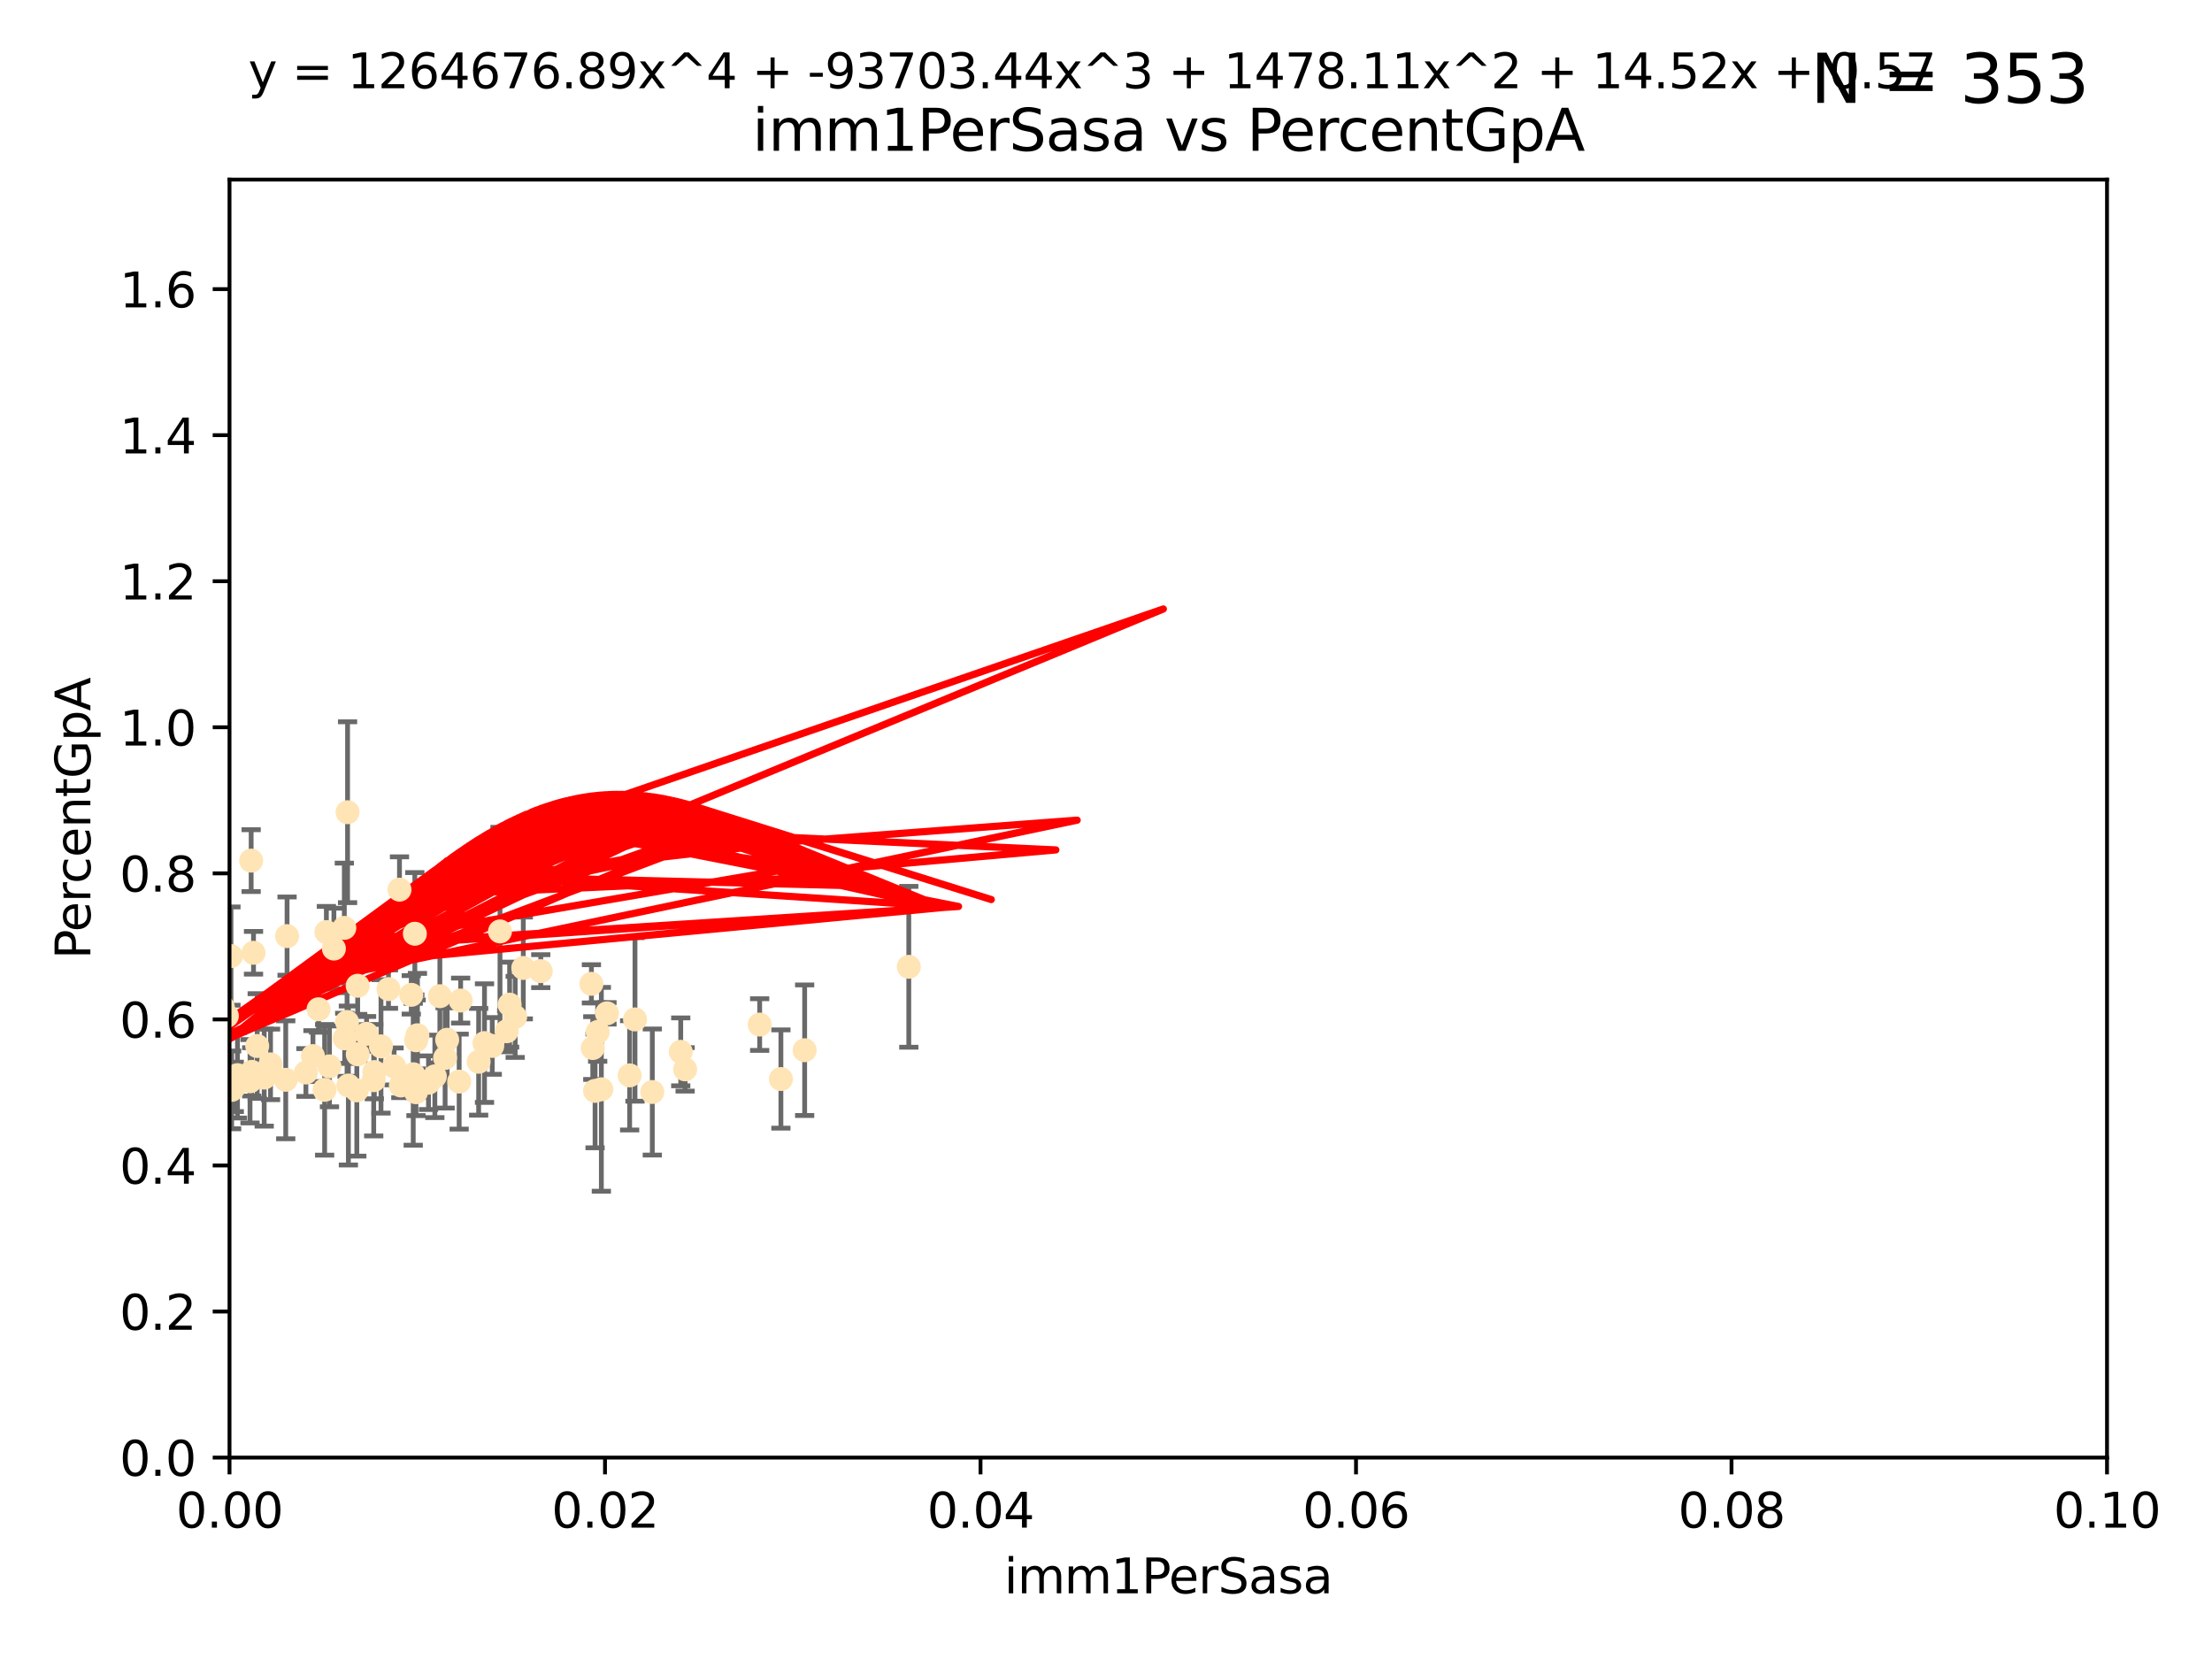 <?xml version="1.0" encoding="utf-8" standalone="no"?>
<!DOCTYPE svg PUBLIC "-//W3C//DTD SVG 1.1//EN"
  "http://www.w3.org/Graphics/SVG/1.1/DTD/svg11.dtd">
<svg xmlns:xlink="http://www.w3.org/1999/xlink" width="460.8pt" height="345.6pt" viewBox="0 0 460.8 345.6" xmlns="http://www.w3.org/2000/svg" version="1.1">
 <defs>
  <style type="text/css">*{stroke-linejoin: round; stroke-linecap: butt}</style>
 </defs>
 <g id="figure_1">
  <g id="patch_1">
   <path d="M 0 345.6 
L 460.8 345.6 
L 460.8 0 
L 0 0 
z
" style="fill: #ffffff"/>
  </g>
  <g id="axes_1">
   <g id="patch_2">
    <path d="M 47.81 303.64 
L 438.93 303.64 
L 438.93 37.411 
L 47.81 37.411 
z
" style="fill: #ffffff"/>
   </g>
   <g id="PathCollection_1">
    <defs>
     <path id="md941e7a702" d="M 0 1.118 
C 0.297 1.118 0.581 1 0.791 0.791 
C 1 0.581 1.118 0.297 1.118 0 
C 1.118 -0.297 1 -0.581 0.791 -0.791 
C 0.581 -1 0.297 -1.118 0 -1.118 
C -0.297 -1.118 -0.581 -1 -0.791 -0.791 
C -1 -0.581 -1.118 -0.297 -1.118 0 
C -1.118 0.297 -1 0.581 -0.791 0.791 
C -0.581 1 -0.297 1.118 0 1.118 
z
" style="stroke: #ffe4b5"/>
    </defs>
    <g clip-path="url(#p58fd0a6ec6)">
     <use xlink:href="#md941e7a702" x="48.806" y="226.411" style="fill: #ffe4b5; stroke: #ffe4b5"/>
     <use xlink:href="#md941e7a702" x="56.355" y="221.731" style="fill: #ffe4b5; stroke: #ffe4b5"/>
     <use xlink:href="#md941e7a702" x="38.655" y="186.224" style="fill: #ffe4b5; stroke: #ffe4b5"/>
     <use xlink:href="#md941e7a702" x="49.472" y="223.977" style="fill: #ffe4b5; stroke: #ffe4b5"/>
     <use xlink:href="#md941e7a702" x="52.084" y="225.249" style="fill: #ffe4b5; stroke: #ffe4b5"/>
     <use xlink:href="#md941e7a702" x="36.991" y="219.624" style="fill: #ffe4b5; stroke: #ffe4b5"/>
     <use xlink:href="#md941e7a702" x="59.801" y="195.01" style="fill: #ffe4b5; stroke: #ffe4b5"/>
     <use xlink:href="#md941e7a702" x="68.635" y="222.145" style="fill: #ffe4b5; stroke: #ffe4b5"/>
     <use xlink:href="#md941e7a702" x="46.419" y="209.811" style="fill: #ffe4b5; stroke: #ffe4b5"/>
     <use xlink:href="#md941e7a702" x="36.099" y="219.455" style="fill: #ffe4b5; stroke: #ffe4b5"/>
     <use xlink:href="#md941e7a702" x="67.993" y="194.165" style="fill: #ffe4b5; stroke: #ffe4b5"/>
     <use xlink:href="#md941e7a702" x="72.574" y="226.135" style="fill: #ffe4b5; stroke: #ffe4b5"/>
     <use xlink:href="#md941e7a702" x="52.321" y="179.285" style="fill: #ffe4b5; stroke: #ffe4b5"/>
     <use xlink:href="#md941e7a702" x="55.037" y="224.484" style="fill: #ffe4b5; stroke: #ffe4b5"/>
     <use xlink:href="#md941e7a702" x="77.979" y="223.332" style="fill: #ffe4b5; stroke: #ffe4b5"/>
     <use xlink:href="#md941e7a702" x="76.364" y="215.363" style="fill: #ffe4b5; stroke: #ffe4b5"/>
     <use xlink:href="#md941e7a702" x="66.359" y="210.247" style="fill: #ffe4b5; stroke: #ffe4b5"/>
     <use xlink:href="#md941e7a702" x="74.512" y="205.351" style="fill: #ffe4b5; stroke: #ffe4b5"/>
     <use xlink:href="#md941e7a702" x="86.957" y="215.664" style="fill: #ffe4b5; stroke: #ffe4b5"/>
     <use xlink:href="#md941e7a702" x="47.261" y="211.634" style="fill: #ffe4b5; stroke: #ffe4b5"/>
     <use xlink:href="#md941e7a702" x="48.112" y="199.172" style="fill: #ffe4b5; stroke: #ffe4b5"/>
     <use xlink:href="#md941e7a702" x="74.528" y="219.631" style="fill: #ffe4b5; stroke: #ffe4b5"/>
     <use xlink:href="#md941e7a702" x="109.012" y="201.644" style="fill: #ffe4b5; stroke: #ffe4b5"/>
     <use xlink:href="#md941e7a702" x="52.811" y="198.481" style="fill: #ffe4b5; stroke: #ffe4b5"/>
     <use xlink:href="#md941e7a702" x="52.436" y="223.29" style="fill: #ffe4b5; stroke: #ffe4b5"/>
     <use xlink:href="#md941e7a702" x="74.331" y="227.141" style="fill: #ffe4b5; stroke: #ffe4b5"/>
     <use xlink:href="#md941e7a702" x="85.676" y="207.243" style="fill: #ffe4b5; stroke: #ffe4b5"/>
     <use xlink:href="#md941e7a702" x="86.691" y="216.706" style="fill: #ffe4b5; stroke: #ffe4b5"/>
     <use xlink:href="#md941e7a702" x="123.202" y="204.951" style="fill: #ffe4b5; stroke: #ffe4b5"/>
     <use xlink:href="#md941e7a702" x="71.807" y="216.303" style="fill: #ffe4b5; stroke: #ffe4b5"/>
     <use xlink:href="#md941e7a702" x="67.627" y="227.029" style="fill: #ffe4b5; stroke: #ffe4b5"/>
     <use xlink:href="#md941e7a702" x="86.084" y="223.789" style="fill: #ffe4b5; stroke: #ffe4b5"/>
     <use xlink:href="#md941e7a702" x="107.322" y="211.84" style="fill: #ffe4b5; stroke: #ffe4b5"/>
     <use xlink:href="#md941e7a702" x="72.297" y="212.895" style="fill: #ffe4b5; stroke: #ffe4b5"/>
     <use xlink:href="#md941e7a702" x="77.852" y="225.021" style="fill: #ffe4b5; stroke: #ffe4b5"/>
     <use xlink:href="#md941e7a702" x="69.557" y="197.606" style="fill: #ffe4b5; stroke: #ffe4b5"/>
     <use xlink:href="#md941e7a702" x="48.251" y="227.043" style="fill: #ffe4b5; stroke: #ffe4b5"/>
     <use xlink:href="#md941e7a702" x="82.095" y="222.156" style="fill: #ffe4b5; stroke: #ffe4b5"/>
     <use xlink:href="#md941e7a702" x="65.196" y="220.004" style="fill: #ffe4b5; stroke: #ffe4b5"/>
     <use xlink:href="#md941e7a702" x="102.546" y="217.887" style="fill: #ffe4b5; stroke: #ffe4b5"/>
     <use xlink:href="#md941e7a702" x="79.367" y="217.98" style="fill: #ffe4b5; stroke: #ffe4b5"/>
     <use xlink:href="#md941e7a702" x="104.161" y="194.031" style="fill: #ffe4b5; stroke: #ffe4b5"/>
     <use xlink:href="#md941e7a702" x="125.273" y="226.92" style="fill: #ffe4b5; stroke: #ffe4b5"/>
     <use xlink:href="#md941e7a702" x="91.631" y="207.524" style="fill: #ffe4b5; stroke: #ffe4b5"/>
     <use xlink:href="#md941e7a702" x="80.925" y="206.053" style="fill: #ffe4b5; stroke: #ffe4b5"/>
     <use xlink:href="#md941e7a702" x="83.5" y="226.124" style="fill: #ffe4b5; stroke: #ffe4b5"/>
     <use xlink:href="#md941e7a702" x="59.523" y="224.942" style="fill: #ffe4b5; stroke: #ffe4b5"/>
     <use xlink:href="#md941e7a702" x="90.586" y="224.228" style="fill: #ffe4b5; stroke: #ffe4b5"/>
     <use xlink:href="#md941e7a702" x="86.42" y="194.517" style="fill: #ffe4b5; stroke: #ffe4b5"/>
     <use xlink:href="#md941e7a702" x="92.724" y="220.387" style="fill: #ffe4b5; stroke: #ffe4b5"/>
     <use xlink:href="#md941e7a702" x="95.651" y="225.318" style="fill: #ffe4b5; stroke: #ffe4b5"/>
     <use xlink:href="#md941e7a702" x="105.552" y="214.827" style="fill: #ffe4b5; stroke: #ffe4b5"/>
     <use xlink:href="#md941e7a702" x="63.727" y="223.422" style="fill: #ffe4b5; stroke: #ffe4b5"/>
     <use xlink:href="#md941e7a702" x="99.71" y="221.185" style="fill: #ffe4b5; stroke: #ffe4b5"/>
     <use xlink:href="#md941e7a702" x="124.509" y="214.989" style="fill: #ffe4b5; stroke: #ffe4b5"/>
     <use xlink:href="#md941e7a702" x="71.729" y="193.294" style="fill: #ffe4b5; stroke: #ffe4b5"/>
     <use xlink:href="#md941e7a702" x="95.961" y="208.431" style="fill: #ffe4b5; stroke: #ffe4b5"/>
     <use xlink:href="#md941e7a702" x="53.581" y="217.903" style="fill: #ffe4b5; stroke: #ffe4b5"/>
     <use xlink:href="#md941e7a702" x="86.655" y="227.528" style="fill: #ffe4b5; stroke: #ffe4b5"/>
     <use xlink:href="#md941e7a702" x="83.22" y="185.331" style="fill: #ffe4b5; stroke: #ffe4b5"/>
     <use xlink:href="#md941e7a702" x="123.964" y="227.252" style="fill: #ffe4b5; stroke: #ffe4b5"/>
     <use xlink:href="#md941e7a702" x="131.165" y="224.019" style="fill: #ffe4b5; stroke: #ffe4b5"/>
     <use xlink:href="#md941e7a702" x="93.152" y="216.603" style="fill: #ffe4b5; stroke: #ffe4b5"/>
     <use xlink:href="#md941e7a702" x="100.931" y="217.297" style="fill: #ffe4b5; stroke: #ffe4b5"/>
     <use xlink:href="#md941e7a702" x="158.254" y="213.437" style="fill: #ffe4b5; stroke: #ffe4b5"/>
     <use xlink:href="#md941e7a702" x="72.405" y="169.199" style="fill: #ffe4b5; stroke: #ffe4b5"/>
     <use xlink:href="#md941e7a702" x="123.488" y="218.328" style="fill: #ffe4b5; stroke: #ffe4b5"/>
     <use xlink:href="#md941e7a702" x="89.266" y="225.548" style="fill: #ffe4b5; stroke: #ffe4b5"/>
     <use xlink:href="#md941e7a702" x="106.163" y="209.282" style="fill: #ffe4b5; stroke: #ffe4b5"/>
     <use xlink:href="#md941e7a702" x="189.318" y="201.405" style="fill: #ffe4b5; stroke: #ffe4b5"/>
     <use xlink:href="#md941e7a702" x="141.81" y="219.116" style="fill: #ffe4b5; stroke: #ffe4b5"/>
     <use xlink:href="#md941e7a702" x="135.888" y="227.487" style="fill: #ffe4b5; stroke: #ffe4b5"/>
     <use xlink:href="#md941e7a702" x="167.625" y="218.781" style="fill: #ffe4b5; stroke: #ffe4b5"/>
     <use xlink:href="#md941e7a702" x="142.725" y="222.767" style="fill: #ffe4b5; stroke: #ffe4b5"/>
     <use xlink:href="#md941e7a702" x="132.28" y="212.364" style="fill: #ffe4b5; stroke: #ffe4b5"/>
     <use xlink:href="#md941e7a702" x="126.444" y="211.096" style="fill: #ffe4b5; stroke: #ffe4b5"/>
     <use xlink:href="#md941e7a702" x="112.652" y="202.308" style="fill: #ffe4b5; stroke: #ffe4b5"/>
     <use xlink:href="#md941e7a702" x="162.677" y="224.781" style="fill: #ffe4b5; stroke: #ffe4b5"/>
    </g>
   </g>
   <g id="matplotlib.axis_1">
    <g id="xtick_1">
     <g id="line2d_1">
      <defs>
       <path id="m693decc636" d="M 0 0 
L 0 3.5 
" style="stroke: #000000; stroke-width: 0.8"/>
      </defs>
      <g>
       <use xlink:href="#m693decc636" x="47.81" y="303.64" style="stroke: #000000; stroke-width: 0.8"/>
      </g>
     </g>
     <g id="text_1">
      <!-- 0.00 -->
      <g transform="translate(36.677 318.238)scale(0.1 -0.1)">
       <defs>
        <path id="DejaVuSans-30" d="M 2034 4250 
Q 1547 4250 1301 3770 
Q 1056 3291 1056 2328 
Q 1056 1369 1301 889 
Q 1547 409 2034 409 
Q 2525 409 2770 889 
Q 3016 1369 3016 2328 
Q 3016 3291 2770 3770 
Q 2525 4250 2034 4250 
z
M 2034 4750 
Q 2819 4750 3233 4129 
Q 3647 3509 3647 2328 
Q 3647 1150 3233 529 
Q 2819 -91 2034 -91 
Q 1250 -91 836 529 
Q 422 1150 422 2328 
Q 422 3509 836 4129 
Q 1250 4750 2034 4750 
z
" transform="scale(0.016)"/>
        <path id="DejaVuSans-2e" d="M 684 794 
L 1344 794 
L 1344 0 
L 684 0 
L 684 794 
z
" transform="scale(0.016)"/>
       </defs>
       <use xlink:href="#DejaVuSans-30"/>
       <use xlink:href="#DejaVuSans-2e" x="63.623"/>
       <use xlink:href="#DejaVuSans-30" x="95.41"/>
       <use xlink:href="#DejaVuSans-30" x="159.033"/>
      </g>
     </g>
    </g>
    <g id="xtick_2">
     <g id="line2d_2">
      <g>
       <use xlink:href="#m693decc636" x="126.034" y="303.64" style="stroke: #000000; stroke-width: 0.8"/>
      </g>
     </g>
     <g id="text_2">
      <!-- 0.02 -->
      <g transform="translate(114.901 318.238)scale(0.1 -0.1)">
       <defs>
        <path id="DejaVuSans-32" d="M 1228 531 
L 3431 531 
L 3431 0 
L 469 0 
L 469 531 
Q 828 903 1448 1529 
Q 2069 2156 2228 2338 
Q 2531 2678 2651 2914 
Q 2772 3150 2772 3378 
Q 2772 3750 2511 3984 
Q 2250 4219 1831 4219 
Q 1534 4219 1204 4116 
Q 875 4013 500 3803 
L 500 4441 
Q 881 4594 1212 4672 
Q 1544 4750 1819 4750 
Q 2544 4750 2975 4387 
Q 3406 4025 3406 3419 
Q 3406 3131 3298 2873 
Q 3191 2616 2906 2266 
Q 2828 2175 2409 1742 
Q 1991 1309 1228 531 
z
" transform="scale(0.016)"/>
       </defs>
       <use xlink:href="#DejaVuSans-30"/>
       <use xlink:href="#DejaVuSans-2e" x="63.623"/>
       <use xlink:href="#DejaVuSans-30" x="95.41"/>
       <use xlink:href="#DejaVuSans-32" x="159.033"/>
      </g>
     </g>
    </g>
    <g id="xtick_3">
     <g id="line2d_3">
      <g>
       <use xlink:href="#m693decc636" x="204.258" y="303.64" style="stroke: #000000; stroke-width: 0.8"/>
      </g>
     </g>
     <g id="text_3">
      <!-- 0.04 -->
      <g transform="translate(193.125 318.238)scale(0.1 -0.1)">
       <defs>
        <path id="DejaVuSans-34" d="M 2419 4116 
L 825 1625 
L 2419 1625 
L 2419 4116 
z
M 2253 4666 
L 3047 4666 
L 3047 1625 
L 3713 1625 
L 3713 1100 
L 3047 1100 
L 3047 0 
L 2419 0 
L 2419 1100 
L 313 1100 
L 313 1709 
L 2253 4666 
z
" transform="scale(0.016)"/>
       </defs>
       <use xlink:href="#DejaVuSans-30"/>
       <use xlink:href="#DejaVuSans-2e" x="63.623"/>
       <use xlink:href="#DejaVuSans-30" x="95.41"/>
       <use xlink:href="#DejaVuSans-34" x="159.033"/>
      </g>
     </g>
    </g>
    <g id="xtick_4">
     <g id="line2d_4">
      <g>
       <use xlink:href="#m693decc636" x="282.482" y="303.64" style="stroke: #000000; stroke-width: 0.8"/>
      </g>
     </g>
     <g id="text_4">
      <!-- 0.06 -->
      <g transform="translate(271.349 318.238)scale(0.1 -0.1)">
       <defs>
        <path id="DejaVuSans-36" d="M 2113 2584 
Q 1688 2584 1439 2293 
Q 1191 2003 1191 1497 
Q 1191 994 1439 701 
Q 1688 409 2113 409 
Q 2538 409 2786 701 
Q 3034 994 3034 1497 
Q 3034 2003 2786 2293 
Q 2538 2584 2113 2584 
z
M 3366 4563 
L 3366 3988 
Q 3128 4100 2886 4159 
Q 2644 4219 2406 4219 
Q 1781 4219 1451 3797 
Q 1122 3375 1075 2522 
Q 1259 2794 1537 2939 
Q 1816 3084 2150 3084 
Q 2853 3084 3261 2657 
Q 3669 2231 3669 1497 
Q 3669 778 3244 343 
Q 2819 -91 2113 -91 
Q 1303 -91 875 529 
Q 447 1150 447 2328 
Q 447 3434 972 4092 
Q 1497 4750 2381 4750 
Q 2619 4750 2861 4703 
Q 3103 4656 3366 4563 
z
" transform="scale(0.016)"/>
       </defs>
       <use xlink:href="#DejaVuSans-30"/>
       <use xlink:href="#DejaVuSans-2e" x="63.623"/>
       <use xlink:href="#DejaVuSans-30" x="95.41"/>
       <use xlink:href="#DejaVuSans-36" x="159.033"/>
      </g>
     </g>
    </g>
    <g id="xtick_5">
     <g id="line2d_5">
      <g>
       <use xlink:href="#m693decc636" x="360.706" y="303.64" style="stroke: #000000; stroke-width: 0.8"/>
      </g>
     </g>
     <g id="text_5">
      <!-- 0.08 -->
      <g transform="translate(349.573 318.238)scale(0.1 -0.1)">
       <defs>
        <path id="DejaVuSans-38" d="M 2034 2216 
Q 1584 2216 1326 1975 
Q 1069 1734 1069 1313 
Q 1069 891 1326 650 
Q 1584 409 2034 409 
Q 2484 409 2743 651 
Q 3003 894 3003 1313 
Q 3003 1734 2745 1975 
Q 2488 2216 2034 2216 
z
M 1403 2484 
Q 997 2584 770 2862 
Q 544 3141 544 3541 
Q 544 4100 942 4425 
Q 1341 4750 2034 4750 
Q 2731 4750 3128 4425 
Q 3525 4100 3525 3541 
Q 3525 3141 3298 2862 
Q 3072 2584 2669 2484 
Q 3125 2378 3379 2068 
Q 3634 1759 3634 1313 
Q 3634 634 3220 271 
Q 2806 -91 2034 -91 
Q 1263 -91 848 271 
Q 434 634 434 1313 
Q 434 1759 690 2068 
Q 947 2378 1403 2484 
z
M 1172 3481 
Q 1172 3119 1398 2916 
Q 1625 2713 2034 2713 
Q 2441 2713 2670 2916 
Q 2900 3119 2900 3481 
Q 2900 3844 2670 4047 
Q 2441 4250 2034 4250 
Q 1625 4250 1398 4047 
Q 1172 3844 1172 3481 
z
" transform="scale(0.016)"/>
       </defs>
       <use xlink:href="#DejaVuSans-30"/>
       <use xlink:href="#DejaVuSans-2e" x="63.623"/>
       <use xlink:href="#DejaVuSans-30" x="95.41"/>
       <use xlink:href="#DejaVuSans-38" x="159.033"/>
      </g>
     </g>
    </g>
    <g id="xtick_6">
     <g id="line2d_6">
      <g>
       <use xlink:href="#m693decc636" x="438.93" y="303.64" style="stroke: #000000; stroke-width: 0.8"/>
      </g>
     </g>
     <g id="text_6">
      <!-- 0.10 -->
      <g transform="translate(427.797 318.238)scale(0.1 -0.1)">
       <defs>
        <path id="DejaVuSans-31" d="M 794 531 
L 1825 531 
L 1825 4091 
L 703 3866 
L 703 4441 
L 1819 4666 
L 2450 4666 
L 2450 531 
L 3481 531 
L 3481 0 
L 794 0 
L 794 531 
z
" transform="scale(0.016)"/>
       </defs>
       <use xlink:href="#DejaVuSans-30"/>
       <use xlink:href="#DejaVuSans-2e" x="63.623"/>
       <use xlink:href="#DejaVuSans-31" x="95.41"/>
       <use xlink:href="#DejaVuSans-30" x="159.033"/>
      </g>
     </g>
    </g>
    <g id="text_7">
     <!-- imm1PerSasa -->
     <g transform="translate(209.186 331.917)scale(0.1 -0.1)">
      <defs>
       <path id="DejaVuSans-69" d="M 603 3500 
L 1178 3500 
L 1178 0 
L 603 0 
L 603 3500 
z
M 603 4863 
L 1178 4863 
L 1178 4134 
L 603 4134 
L 603 4863 
z
" transform="scale(0.016)"/>
       <path id="DejaVuSans-6d" d="M 3328 2828 
Q 3544 3216 3844 3400 
Q 4144 3584 4550 3584 
Q 5097 3584 5394 3201 
Q 5691 2819 5691 2113 
L 5691 0 
L 5113 0 
L 5113 2094 
Q 5113 2597 4934 2840 
Q 4756 3084 4391 3084 
Q 3944 3084 3684 2787 
Q 3425 2491 3425 1978 
L 3425 0 
L 2847 0 
L 2847 2094 
Q 2847 2600 2669 2842 
Q 2491 3084 2119 3084 
Q 1678 3084 1418 2786 
Q 1159 2488 1159 1978 
L 1159 0 
L 581 0 
L 581 3500 
L 1159 3500 
L 1159 2956 
Q 1356 3278 1631 3431 
Q 1906 3584 2284 3584 
Q 2666 3584 2933 3390 
Q 3200 3197 3328 2828 
z
" transform="scale(0.016)"/>
       <path id="DejaVuSans-50" d="M 1259 4147 
L 1259 2394 
L 2053 2394 
Q 2494 2394 2734 2622 
Q 2975 2850 2975 3272 
Q 2975 3691 2734 3919 
Q 2494 4147 2053 4147 
L 1259 4147 
z
M 628 4666 
L 2053 4666 
Q 2838 4666 3239 4311 
Q 3641 3956 3641 3272 
Q 3641 2581 3239 2228 
Q 2838 1875 2053 1875 
L 1259 1875 
L 1259 0 
L 628 0 
L 628 4666 
z
" transform="scale(0.016)"/>
       <path id="DejaVuSans-65" d="M 3597 1894 
L 3597 1613 
L 953 1613 
Q 991 1019 1311 708 
Q 1631 397 2203 397 
Q 2534 397 2845 478 
Q 3156 559 3463 722 
L 3463 178 
Q 3153 47 2828 -22 
Q 2503 -91 2169 -91 
Q 1331 -91 842 396 
Q 353 884 353 1716 
Q 353 2575 817 3079 
Q 1281 3584 2069 3584 
Q 2775 3584 3186 3129 
Q 3597 2675 3597 1894 
z
M 3022 2063 
Q 3016 2534 2758 2815 
Q 2500 3097 2075 3097 
Q 1594 3097 1305 2825 
Q 1016 2553 972 2059 
L 3022 2063 
z
" transform="scale(0.016)"/>
       <path id="DejaVuSans-72" d="M 2631 2963 
Q 2534 3019 2420 3045 
Q 2306 3072 2169 3072 
Q 1681 3072 1420 2755 
Q 1159 2438 1159 1844 
L 1159 0 
L 581 0 
L 581 3500 
L 1159 3500 
L 1159 2956 
Q 1341 3275 1631 3429 
Q 1922 3584 2338 3584 
Q 2397 3584 2469 3576 
Q 2541 3569 2628 3553 
L 2631 2963 
z
" transform="scale(0.016)"/>
       <path id="DejaVuSans-53" d="M 3425 4513 
L 3425 3897 
Q 3066 4069 2747 4153 
Q 2428 4238 2131 4238 
Q 1616 4238 1336 4038 
Q 1056 3838 1056 3469 
Q 1056 3159 1242 3001 
Q 1428 2844 1947 2747 
L 2328 2669 
Q 3034 2534 3370 2195 
Q 3706 1856 3706 1288 
Q 3706 609 3251 259 
Q 2797 -91 1919 -91 
Q 1588 -91 1214 -16 
Q 841 59 441 206 
L 441 856 
Q 825 641 1194 531 
Q 1563 422 1919 422 
Q 2459 422 2753 634 
Q 3047 847 3047 1241 
Q 3047 1584 2836 1778 
Q 2625 1972 2144 2069 
L 1759 2144 
Q 1053 2284 737 2584 
Q 422 2884 422 3419 
Q 422 4038 858 4394 
Q 1294 4750 2059 4750 
Q 2388 4750 2728 4690 
Q 3069 4631 3425 4513 
z
" transform="scale(0.016)"/>
       <path id="DejaVuSans-61" d="M 2194 1759 
Q 1497 1759 1228 1600 
Q 959 1441 959 1056 
Q 959 750 1161 570 
Q 1363 391 1709 391 
Q 2188 391 2477 730 
Q 2766 1069 2766 1631 
L 2766 1759 
L 2194 1759 
z
M 3341 1997 
L 3341 0 
L 2766 0 
L 2766 531 
Q 2569 213 2275 61 
Q 1981 -91 1556 -91 
Q 1019 -91 701 211 
Q 384 513 384 1019 
Q 384 1609 779 1909 
Q 1175 2209 1959 2209 
L 2766 2209 
L 2766 2266 
Q 2766 2663 2505 2880 
Q 2244 3097 1772 3097 
Q 1472 3097 1187 3025 
Q 903 2953 641 2809 
L 641 3341 
Q 956 3463 1253 3523 
Q 1550 3584 1831 3584 
Q 2591 3584 2966 3190 
Q 3341 2797 3341 1997 
z
" transform="scale(0.016)"/>
       <path id="DejaVuSans-73" d="M 2834 3397 
L 2834 2853 
Q 2591 2978 2328 3040 
Q 2066 3103 1784 3103 
Q 1356 3103 1142 2972 
Q 928 2841 928 2578 
Q 928 2378 1081 2264 
Q 1234 2150 1697 2047 
L 1894 2003 
Q 2506 1872 2764 1633 
Q 3022 1394 3022 966 
Q 3022 478 2636 193 
Q 2250 -91 1575 -91 
Q 1294 -91 989 -36 
Q 684 19 347 128 
L 347 722 
Q 666 556 975 473 
Q 1284 391 1588 391 
Q 1994 391 2212 530 
Q 2431 669 2431 922 
Q 2431 1156 2273 1281 
Q 2116 1406 1581 1522 
L 1381 1569 
Q 847 1681 609 1914 
Q 372 2147 372 2553 
Q 372 3047 722 3315 
Q 1072 3584 1716 3584 
Q 2034 3584 2315 3537 
Q 2597 3491 2834 3397 
z
" transform="scale(0.016)"/>
      </defs>
      <use xlink:href="#DejaVuSans-69"/>
      <use xlink:href="#DejaVuSans-6d" x="27.783"/>
      <use xlink:href="#DejaVuSans-6d" x="125.195"/>
      <use xlink:href="#DejaVuSans-31" x="222.607"/>
      <use xlink:href="#DejaVuSans-50" x="286.23"/>
      <use xlink:href="#DejaVuSans-65" x="342.908"/>
      <use xlink:href="#DejaVuSans-72" x="404.432"/>
      <use xlink:href="#DejaVuSans-53" x="445.545"/>
      <use xlink:href="#DejaVuSans-61" x="509.021"/>
      <use xlink:href="#DejaVuSans-73" x="570.301"/>
      <use xlink:href="#DejaVuSans-61" x="622.4"/>
     </g>
    </g>
   </g>
   <g id="matplotlib.axis_2">
    <g id="ytick_1">
     <g id="line2d_7">
      <defs>
       <path id="m71a6242039" d="M 0 0 
L -3.5 0 
" style="stroke: #000000; stroke-width: 0.8"/>
      </defs>
      <g>
       <use xlink:href="#m71a6242039" x="47.81" y="303.64" style="stroke: #000000; stroke-width: 0.8"/>
      </g>
     </g>
     <g id="text_8">
      <!-- 0.0 -->
      <g transform="translate(24.907 307.439)scale(0.1 -0.1)">
       <use xlink:href="#DejaVuSans-30"/>
       <use xlink:href="#DejaVuSans-2e" x="63.623"/>
       <use xlink:href="#DejaVuSans-30" x="95.41"/>
      </g>
     </g>
    </g>
    <g id="ytick_2">
     <g id="line2d_8">
      <g>
       <use xlink:href="#m71a6242039" x="47.81" y="273.214" style="stroke: #000000; stroke-width: 0.8"/>
      </g>
     </g>
     <g id="text_9">
      <!-- 0.2 -->
      <g transform="translate(24.907 277.013)scale(0.1 -0.1)">
       <use xlink:href="#DejaVuSans-30"/>
       <use xlink:href="#DejaVuSans-2e" x="63.623"/>
       <use xlink:href="#DejaVuSans-32" x="95.41"/>
      </g>
     </g>
    </g>
    <g id="ytick_3">
     <g id="line2d_9">
      <g>
       <use xlink:href="#m71a6242039" x="47.81" y="242.788" style="stroke: #000000; stroke-width: 0.8"/>
      </g>
     </g>
     <g id="text_10">
      <!-- 0.4 -->
      <g transform="translate(24.907 246.587)scale(0.1 -0.1)">
       <use xlink:href="#DejaVuSans-30"/>
       <use xlink:href="#DejaVuSans-2e" x="63.623"/>
       <use xlink:href="#DejaVuSans-34" x="95.41"/>
      </g>
     </g>
    </g>
    <g id="ytick_4">
     <g id="line2d_10">
      <g>
       <use xlink:href="#m71a6242039" x="47.81" y="212.362" style="stroke: #000000; stroke-width: 0.8"/>
      </g>
     </g>
     <g id="text_11">
      <!-- 0.6 -->
      <g transform="translate(24.907 216.161)scale(0.1 -0.1)">
       <use xlink:href="#DejaVuSans-30"/>
       <use xlink:href="#DejaVuSans-2e" x="63.623"/>
       <use xlink:href="#DejaVuSans-36" x="95.41"/>
      </g>
     </g>
    </g>
    <g id="ytick_5">
     <g id="line2d_11">
      <g>
       <use xlink:href="#m71a6242039" x="47.81" y="181.935" style="stroke: #000000; stroke-width: 0.8"/>
      </g>
     </g>
     <g id="text_12">
      <!-- 0.8 -->
      <g transform="translate(24.907 185.735)scale(0.1 -0.1)">
       <use xlink:href="#DejaVuSans-30"/>
       <use xlink:href="#DejaVuSans-2e" x="63.623"/>
       <use xlink:href="#DejaVuSans-38" x="95.41"/>
      </g>
     </g>
    </g>
    <g id="ytick_6">
     <g id="line2d_12">
      <g>
       <use xlink:href="#m71a6242039" x="47.81" y="151.509" style="stroke: #000000; stroke-width: 0.8"/>
      </g>
     </g>
     <g id="text_13">
      <!-- 1.0 -->
      <g transform="translate(24.907 155.308)scale(0.1 -0.1)">
       <use xlink:href="#DejaVuSans-31"/>
       <use xlink:href="#DejaVuSans-2e" x="63.623"/>
       <use xlink:href="#DejaVuSans-30" x="95.41"/>
      </g>
     </g>
    </g>
    <g id="ytick_7">
     <g id="line2d_13">
      <g>
       <use xlink:href="#m71a6242039" x="47.81" y="121.083" style="stroke: #000000; stroke-width: 0.8"/>
      </g>
     </g>
     <g id="text_14">
      <!-- 1.2 -->
      <g transform="translate(24.907 124.882)scale(0.1 -0.1)">
       <use xlink:href="#DejaVuSans-31"/>
       <use xlink:href="#DejaVuSans-2e" x="63.623"/>
       <use xlink:href="#DejaVuSans-32" x="95.41"/>
      </g>
     </g>
    </g>
    <g id="ytick_8">
     <g id="line2d_14">
      <g>
       <use xlink:href="#m71a6242039" x="47.81" y="90.657" style="stroke: #000000; stroke-width: 0.8"/>
      </g>
     </g>
     <g id="text_15">
      <!-- 1.4 -->
      <g transform="translate(24.907 94.456)scale(0.1 -0.1)">
       <use xlink:href="#DejaVuSans-31"/>
       <use xlink:href="#DejaVuSans-2e" x="63.623"/>
       <use xlink:href="#DejaVuSans-34" x="95.41"/>
      </g>
     </g>
    </g>
    <g id="ytick_9">
     <g id="line2d_15">
      <g>
       <use xlink:href="#m71a6242039" x="47.81" y="60.231" style="stroke: #000000; stroke-width: 0.8"/>
      </g>
     </g>
     <g id="text_16">
      <!-- 1.6 -->
      <g transform="translate(24.907 64.03)scale(0.1 -0.1)">
       <use xlink:href="#DejaVuSans-31"/>
       <use xlink:href="#DejaVuSans-2e" x="63.623"/>
       <use xlink:href="#DejaVuSans-36" x="95.41"/>
      </g>
     </g>
    </g>
    <g id="text_17">
     <!-- PercentGpA -->
     <g transform="translate(18.827 199.802)rotate(-90)scale(0.1 -0.1)">
      <defs>
       <path id="DejaVuSans-63" d="M 3122 3366 
L 3122 2828 
Q 2878 2963 2633 3030 
Q 2388 3097 2138 3097 
Q 1578 3097 1268 2742 
Q 959 2388 959 1747 
Q 959 1106 1268 751 
Q 1578 397 2138 397 
Q 2388 397 2633 464 
Q 2878 531 3122 666 
L 3122 134 
Q 2881 22 2623 -34 
Q 2366 -91 2075 -91 
Q 1284 -91 818 406 
Q 353 903 353 1747 
Q 353 2603 823 3093 
Q 1294 3584 2113 3584 
Q 2378 3584 2631 3529 
Q 2884 3475 3122 3366 
z
" transform="scale(0.016)"/>
       <path id="DejaVuSans-6e" d="M 3513 2113 
L 3513 0 
L 2938 0 
L 2938 2094 
Q 2938 2591 2744 2837 
Q 2550 3084 2163 3084 
Q 1697 3084 1428 2787 
Q 1159 2491 1159 1978 
L 1159 0 
L 581 0 
L 581 3500 
L 1159 3500 
L 1159 2956 
Q 1366 3272 1645 3428 
Q 1925 3584 2291 3584 
Q 2894 3584 3203 3211 
Q 3513 2838 3513 2113 
z
" transform="scale(0.016)"/>
       <path id="DejaVuSans-74" d="M 1172 4494 
L 1172 3500 
L 2356 3500 
L 2356 3053 
L 1172 3053 
L 1172 1153 
Q 1172 725 1289 603 
Q 1406 481 1766 481 
L 2356 481 
L 2356 0 
L 1766 0 
Q 1100 0 847 248 
Q 594 497 594 1153 
L 594 3053 
L 172 3053 
L 172 3500 
L 594 3500 
L 594 4494 
L 1172 4494 
z
" transform="scale(0.016)"/>
       <path id="DejaVuSans-47" d="M 3809 666 
L 3809 1919 
L 2778 1919 
L 2778 2438 
L 4434 2438 
L 4434 434 
Q 4069 175 3628 42 
Q 3188 -91 2688 -91 
Q 1594 -91 976 548 
Q 359 1188 359 2328 
Q 359 3472 976 4111 
Q 1594 4750 2688 4750 
Q 3144 4750 3555 4637 
Q 3966 4525 4313 4306 
L 4313 3634 
Q 3963 3931 3569 4081 
Q 3175 4231 2741 4231 
Q 1884 4231 1454 3753 
Q 1025 3275 1025 2328 
Q 1025 1384 1454 906 
Q 1884 428 2741 428 
Q 3075 428 3337 486 
Q 3600 544 3809 666 
z
" transform="scale(0.016)"/>
       <path id="DejaVuSans-70" d="M 1159 525 
L 1159 -1331 
L 581 -1331 
L 581 3500 
L 1159 3500 
L 1159 2969 
Q 1341 3281 1617 3432 
Q 1894 3584 2278 3584 
Q 2916 3584 3314 3078 
Q 3713 2572 3713 1747 
Q 3713 922 3314 415 
Q 2916 -91 2278 -91 
Q 1894 -91 1617 61 
Q 1341 213 1159 525 
z
M 3116 1747 
Q 3116 2381 2855 2742 
Q 2594 3103 2138 3103 
Q 1681 3103 1420 2742 
Q 1159 2381 1159 1747 
Q 1159 1113 1420 752 
Q 1681 391 2138 391 
Q 2594 391 2855 752 
Q 3116 1113 3116 1747 
z
" transform="scale(0.016)"/>
       <path id="DejaVuSans-41" d="M 2188 4044 
L 1331 1722 
L 3047 1722 
L 2188 4044 
z
M 1831 4666 
L 2547 4666 
L 4325 0 
L 3669 0 
L 3244 1197 
L 1141 1197 
L 716 0 
L 50 0 
L 1831 4666 
z
" transform="scale(0.016)"/>
      </defs>
      <use xlink:href="#DejaVuSans-50"/>
      <use xlink:href="#DejaVuSans-65" x="56.678"/>
      <use xlink:href="#DejaVuSans-72" x="118.201"/>
      <use xlink:href="#DejaVuSans-63" x="157.064"/>
      <use xlink:href="#DejaVuSans-65" x="212.045"/>
      <use xlink:href="#DejaVuSans-6e" x="273.568"/>
      <use xlink:href="#DejaVuSans-74" x="336.947"/>
      <use xlink:href="#DejaVuSans-47" x="376.156"/>
      <use xlink:href="#DejaVuSans-70" x="453.646"/>
      <use xlink:href="#DejaVuSans-41" x="517.123"/>
     </g>
    </g>
   </g>
   <g id="LineCollection_1">
    <path d="M 48.806 231.559 
L 48.806 221.262 
" clip-path="url(#p58fd0a6ec6)" style="fill: none; stroke: #696969"/>
    <path d="M 56.355 229.083 
L 56.355 214.379 
" clip-path="url(#p58fd0a6ec6)" style="fill: none; stroke: #696969"/>
    <path d="M 38.655 194.25 
L 38.655 178.199 
" clip-path="url(#p58fd0a6ec6)" style="fill: none; stroke: #696969"/>
    <path d="M 49.472 232.904 
L 49.472 215.05 
" clip-path="url(#p58fd0a6ec6)" style="fill: none; stroke: #696969"/>
    <path d="M 52.084 233.934 
L 52.084 216.564 
" clip-path="url(#p58fd0a6ec6)" style="fill: none; stroke: #696969"/>
    <path d="M 36.991 225.731 
L 36.991 213.516 
" clip-path="url(#p58fd0a6ec6)" style="fill: none; stroke: #696969"/>
    <path d="M 59.801 203.158 
L 59.801 186.861 
" clip-path="url(#p58fd0a6ec6)" style="fill: none; stroke: #696969"/>
    <path d="M 68.635 230.566 
L 68.635 213.724 
" clip-path="url(#p58fd0a6ec6)" style="fill: none; stroke: #696969"/>
    <path d="M 46.419 214.698 
L 46.419 204.924 
" clip-path="url(#p58fd0a6ec6)" style="fill: none; stroke: #696969"/>
    <path d="M 36.099 236.448 
L 36.099 202.461 
" clip-path="url(#p58fd0a6ec6)" style="fill: none; stroke: #696969"/>
    <path d="M 67.993 199.505 
L 67.993 188.825 
" clip-path="url(#p58fd0a6ec6)" style="fill: none; stroke: #696969"/>
    <path d="M 72.574 242.688 
L 72.574 209.582 
" clip-path="url(#p58fd0a6ec6)" style="fill: none; stroke: #696969"/>
    <path d="M 52.321 185.727 
L 52.321 172.842 
" clip-path="url(#p58fd0a6ec6)" style="fill: none; stroke: #696969"/>
    <path d="M 55.037 234.588 
L 55.037 214.38 
" clip-path="url(#p58fd0a6ec6)" style="fill: none; stroke: #696969"/>
    <path d="M 77.979 228.9 
L 77.979 217.765 
" clip-path="url(#p58fd0a6ec6)" style="fill: none; stroke: #696969"/>
    <path d="M 76.364 218.973 
L 76.364 211.753 
" clip-path="url(#p58fd0a6ec6)" style="fill: none; stroke: #696969"/>
    <path d="M 66.359 215.032 
L 66.359 205.463 
" clip-path="url(#p58fd0a6ec6)" style="fill: none; stroke: #696969"/>
    <path d="M 74.512 211.31 
L 74.512 199.391 
" clip-path="url(#p58fd0a6ec6)" style="fill: none; stroke: #696969"/>
    <path d="M 86.957 228.553 
L 86.957 202.775 
" clip-path="url(#p58fd0a6ec6)" style="fill: none; stroke: #696969"/>
    <path d="M 47.261 224.465 
L 47.261 198.802 
" clip-path="url(#p58fd0a6ec6)" style="fill: none; stroke: #696969"/>
    <path d="M 48.112 209.41 
L 48.112 188.934 
" clip-path="url(#p58fd0a6ec6)" style="fill: none; stroke: #696969"/>
    <path d="M 74.528 220.906 
L 74.528 218.356 
" clip-path="url(#p58fd0a6ec6)" style="fill: none; stroke: #696969"/>
    <path d="M 109.012 212.251 
L 109.012 191.038 
" clip-path="url(#p58fd0a6ec6)" style="fill: none; stroke: #696969"/>
    <path d="M 52.811 202.928 
L 52.811 194.034 
" clip-path="url(#p58fd0a6ec6)" style="fill: none; stroke: #696969"/>
    <path d="M 52.436 228.32 
L 52.436 218.259 
" clip-path="url(#p58fd0a6ec6)" style="fill: none; stroke: #696969"/>
    <path d="M 74.331 240.836 
L 74.331 213.447 
" clip-path="url(#p58fd0a6ec6)" style="fill: none; stroke: #696969"/>
    <path d="M 85.676 211.252 
L 85.676 203.234 
" clip-path="url(#p58fd0a6ec6)" style="fill: none; stroke: #696969"/>
    <path d="M 86.691 225.111 
L 86.691 208.301 
" clip-path="url(#p58fd0a6ec6)" style="fill: none; stroke: #696969"/>
    <path d="M 123.202 208.934 
L 123.202 200.969 
" clip-path="url(#p58fd0a6ec6)" style="fill: none; stroke: #696969"/>
    <path d="M 71.807 221.528 
L 71.807 211.077 
" clip-path="url(#p58fd0a6ec6)" style="fill: none; stroke: #696969"/>
    <path d="M 67.627 240.638 
L 67.627 213.42 
" clip-path="url(#p58fd0a6ec6)" style="fill: none; stroke: #696969"/>
    <path d="M 86.084 238.564 
L 86.084 209.013 
" clip-path="url(#p58fd0a6ec6)" style="fill: none; stroke: #696969"/>
    <path d="M 107.322 220.278 
L 107.322 203.401 
" clip-path="url(#p58fd0a6ec6)" style="fill: none; stroke: #696969"/>
    <path d="M 72.297 224.215 
L 72.297 201.574 
" clip-path="url(#p58fd0a6ec6)" style="fill: none; stroke: #696969"/>
    <path d="M 77.852 236.633 
L 77.852 213.409 
" clip-path="url(#p58fd0a6ec6)" style="fill: none; stroke: #696969"/>
    <path d="M 69.557 206.023 
L 69.557 189.189 
" clip-path="url(#p58fd0a6ec6)" style="fill: none; stroke: #696969"/>
    <path d="M 48.251 235.144 
L 48.251 218.942 
" clip-path="url(#p58fd0a6ec6)" style="fill: none; stroke: #696969"/>
    <path d="M 82.095 226.003 
L 82.095 218.309 
" clip-path="url(#p58fd0a6ec6)" style="fill: none; stroke: #696969"/>
    <path d="M 65.196 225.307 
L 65.196 214.7 
" clip-path="url(#p58fd0a6ec6)" style="fill: none; stroke: #696969"/>
    <path d="M 102.546 223.795 
L 102.546 211.979 
" clip-path="url(#p58fd0a6ec6)" style="fill: none; stroke: #696969"/>
    <path d="M 79.367 231.879 
L 79.367 204.081 
" clip-path="url(#p58fd0a6ec6)" style="fill: none; stroke: #696969"/>
    <path d="M 104.161 215.715 
L 104.161 172.348 
" clip-path="url(#p58fd0a6ec6)" style="fill: none; stroke: #696969"/>
    <path d="M 125.273 248.148 
L 125.273 205.692 
" clip-path="url(#p58fd0a6ec6)" style="fill: none; stroke: #696969"/>
    <path d="M 91.631 221.421 
L 91.631 193.628 
" clip-path="url(#p58fd0a6ec6)" style="fill: none; stroke: #696969"/>
    <path d="M 80.925 210.052 
L 80.925 202.055 
" clip-path="url(#p58fd0a6ec6)" style="fill: none; stroke: #696969"/>
    <path d="M 83.5 228.658 
L 83.5 223.59 
" clip-path="url(#p58fd0a6ec6)" style="fill: none; stroke: #696969"/>
    <path d="M 59.523 237.227 
L 59.523 212.657 
" clip-path="url(#p58fd0a6ec6)" style="fill: none; stroke: #696969"/>
    <path d="M 90.586 232.817 
L 90.586 215.638 
" clip-path="url(#p58fd0a6ec6)" style="fill: none; stroke: #696969"/>
    <path d="M 86.42 207.256 
L 86.42 181.778 
" clip-path="url(#p58fd0a6ec6)" style="fill: none; stroke: #696969"/>
    <path d="M 92.724 230.827 
L 92.724 209.948 
" clip-path="url(#p58fd0a6ec6)" style="fill: none; stroke: #696969"/>
    <path d="M 95.651 235.208 
L 95.651 215.429 
" clip-path="url(#p58fd0a6ec6)" style="fill: none; stroke: #696969"/>
    <path d="M 105.552 219.105 
L 105.552 210.548 
" clip-path="url(#p58fd0a6ec6)" style="fill: none; stroke: #696969"/>
    <path d="M 63.727 228.4 
L 63.727 218.444 
" clip-path="url(#p58fd0a6ec6)" style="fill: none; stroke: #696969"/>
    <path d="M 99.71 232.304 
L 99.71 210.066 
" clip-path="url(#p58fd0a6ec6)" style="fill: none; stroke: #696969"/>
    <path d="M 124.509 221.084 
L 124.509 208.894 
" clip-path="url(#p58fd0a6ec6)" style="fill: none; stroke: #696969"/>
    <path d="M 71.729 206.784 
L 71.729 179.805 
" clip-path="url(#p58fd0a6ec6)" style="fill: none; stroke: #696969"/>
    <path d="M 95.961 213.113 
L 95.961 203.75 
" clip-path="url(#p58fd0a6ec6)" style="fill: none; stroke: #696969"/>
    <path d="M 53.581 228.801 
L 53.581 207.004 
" clip-path="url(#p58fd0a6ec6)" style="fill: none; stroke: #696969"/>
    <path d="M 86.655 232.402 
L 86.655 222.654 
" clip-path="url(#p58fd0a6ec6)" style="fill: none; stroke: #696969"/>
    <path d="M 83.22 192.169 
L 83.22 178.494 
" clip-path="url(#p58fd0a6ec6)" style="fill: none; stroke: #696969"/>
    <path d="M 123.964 239.103 
L 123.964 215.401 
" clip-path="url(#p58fd0a6ec6)" style="fill: none; stroke: #696969"/>
    <path d="M 131.165 235.397 
L 131.165 212.641 
" clip-path="url(#p58fd0a6ec6)" style="fill: none; stroke: #696969"/>
    <path d="M 93.152 225.143 
L 93.152 208.063 
" clip-path="url(#p58fd0a6ec6)" style="fill: none; stroke: #696969"/>
    <path d="M 100.931 229.649 
L 100.931 204.946 
" clip-path="url(#p58fd0a6ec6)" style="fill: none; stroke: #696969"/>
    <path d="M 158.254 218.815 
L 158.254 208.058 
" clip-path="url(#p58fd0a6ec6)" style="fill: none; stroke: #696969"/>
    <path d="M 72.405 188.036 
L 72.405 150.363 
" clip-path="url(#p58fd0a6ec6)" style="fill: none; stroke: #696969"/>
    <path d="M 123.488 224.868 
L 123.488 211.788 
" clip-path="url(#p58fd0a6ec6)" style="fill: none; stroke: #696969"/>
    <path d="M 89.266 231.135 
L 89.266 219.961 
" clip-path="url(#p58fd0a6ec6)" style="fill: none; stroke: #696969"/>
    <path d="M 106.163 218.136 
L 106.163 200.428 
" clip-path="url(#p58fd0a6ec6)" style="fill: none; stroke: #696969"/>
    <path d="M 189.318 218.157 
L 189.318 184.653 
" clip-path="url(#p58fd0a6ec6)" style="fill: none; stroke: #696969"/>
    <path d="M 141.81 226.187 
L 141.81 212.045 
" clip-path="url(#p58fd0a6ec6)" style="fill: none; stroke: #696969"/>
    <path d="M 135.888 240.614 
L 135.888 214.36 
" clip-path="url(#p58fd0a6ec6)" style="fill: none; stroke: #696969"/>
    <path d="M 167.625 232.379 
L 167.625 205.183 
" clip-path="url(#p58fd0a6ec6)" style="fill: none; stroke: #696969"/>
    <path d="M 142.725 227.296 
L 142.725 218.238 
" clip-path="url(#p58fd0a6ec6)" style="fill: none; stroke: #696969"/>
    <path d="M 132.28 229.396 
L 132.28 195.331 
" clip-path="url(#p58fd0a6ec6)" style="fill: none; stroke: #696969"/>
    <path d="M 126.444 213.333 
L 126.444 208.859 
" clip-path="url(#p58fd0a6ec6)" style="fill: none; stroke: #696969"/>
    <path d="M 112.652 205.743 
L 112.652 198.873 
" clip-path="url(#p58fd0a6ec6)" style="fill: none; stroke: #696969"/>
    <path d="M 162.677 235.018 
L 162.677 214.545 
" clip-path="url(#p58fd0a6ec6)" style="fill: none; stroke: #696969"/>
   </g>
   <g id="line2d_16">
    <defs>
     <path id="m2cbc642627" d="M 2 0 
L -2 -0 
" style="stroke: #696969"/>
    </defs>
    <g clip-path="url(#p58fd0a6ec6)">
     <use xlink:href="#m2cbc642627" x="48.806" y="231.559" style="fill: #696969; stroke: #696969"/>
     <use xlink:href="#m2cbc642627" x="56.355" y="229.083" style="fill: #696969; stroke: #696969"/>
     <use xlink:href="#m2cbc642627" x="38.655" y="194.25" style="fill: #696969; stroke: #696969"/>
     <use xlink:href="#m2cbc642627" x="49.472" y="232.904" style="fill: #696969; stroke: #696969"/>
     <use xlink:href="#m2cbc642627" x="52.084" y="233.934" style="fill: #696969; stroke: #696969"/>
     <use xlink:href="#m2cbc642627" x="36.991" y="225.731" style="fill: #696969; stroke: #696969"/>
     <use xlink:href="#m2cbc642627" x="59.801" y="203.158" style="fill: #696969; stroke: #696969"/>
     <use xlink:href="#m2cbc642627" x="68.635" y="230.566" style="fill: #696969; stroke: #696969"/>
     <use xlink:href="#m2cbc642627" x="46.419" y="214.698" style="fill: #696969; stroke: #696969"/>
     <use xlink:href="#m2cbc642627" x="36.099" y="236.448" style="fill: #696969; stroke: #696969"/>
     <use xlink:href="#m2cbc642627" x="67.993" y="199.505" style="fill: #696969; stroke: #696969"/>
     <use xlink:href="#m2cbc642627" x="72.574" y="242.688" style="fill: #696969; stroke: #696969"/>
     <use xlink:href="#m2cbc642627" x="52.321" y="185.727" style="fill: #696969; stroke: #696969"/>
     <use xlink:href="#m2cbc642627" x="55.037" y="234.588" style="fill: #696969; stroke: #696969"/>
     <use xlink:href="#m2cbc642627" x="77.979" y="228.9" style="fill: #696969; stroke: #696969"/>
     <use xlink:href="#m2cbc642627" x="76.364" y="218.973" style="fill: #696969; stroke: #696969"/>
     <use xlink:href="#m2cbc642627" x="66.359" y="215.032" style="fill: #696969; stroke: #696969"/>
     <use xlink:href="#m2cbc642627" x="74.512" y="211.31" style="fill: #696969; stroke: #696969"/>
     <use xlink:href="#m2cbc642627" x="86.957" y="228.553" style="fill: #696969; stroke: #696969"/>
     <use xlink:href="#m2cbc642627" x="47.261" y="224.465" style="fill: #696969; stroke: #696969"/>
     <use xlink:href="#m2cbc642627" x="48.112" y="209.41" style="fill: #696969; stroke: #696969"/>
     <use xlink:href="#m2cbc642627" x="74.528" y="220.906" style="fill: #696969; stroke: #696969"/>
     <use xlink:href="#m2cbc642627" x="109.012" y="212.251" style="fill: #696969; stroke: #696969"/>
     <use xlink:href="#m2cbc642627" x="52.811" y="202.928" style="fill: #696969; stroke: #696969"/>
     <use xlink:href="#m2cbc642627" x="52.436" y="228.32" style="fill: #696969; stroke: #696969"/>
     <use xlink:href="#m2cbc642627" x="74.331" y="240.836" style="fill: #696969; stroke: #696969"/>
     <use xlink:href="#m2cbc642627" x="85.676" y="211.252" style="fill: #696969; stroke: #696969"/>
     <use xlink:href="#m2cbc642627" x="86.691" y="225.111" style="fill: #696969; stroke: #696969"/>
     <use xlink:href="#m2cbc642627" x="123.202" y="208.934" style="fill: #696969; stroke: #696969"/>
     <use xlink:href="#m2cbc642627" x="71.807" y="221.528" style="fill: #696969; stroke: #696969"/>
     <use xlink:href="#m2cbc642627" x="67.627" y="240.638" style="fill: #696969; stroke: #696969"/>
     <use xlink:href="#m2cbc642627" x="86.084" y="238.564" style="fill: #696969; stroke: #696969"/>
     <use xlink:href="#m2cbc642627" x="107.322" y="220.278" style="fill: #696969; stroke: #696969"/>
     <use xlink:href="#m2cbc642627" x="72.297" y="224.215" style="fill: #696969; stroke: #696969"/>
     <use xlink:href="#m2cbc642627" x="77.852" y="236.633" style="fill: #696969; stroke: #696969"/>
     <use xlink:href="#m2cbc642627" x="69.557" y="206.023" style="fill: #696969; stroke: #696969"/>
     <use xlink:href="#m2cbc642627" x="48.251" y="235.144" style="fill: #696969; stroke: #696969"/>
     <use xlink:href="#m2cbc642627" x="82.095" y="226.003" style="fill: #696969; stroke: #696969"/>
     <use xlink:href="#m2cbc642627" x="65.196" y="225.307" style="fill: #696969; stroke: #696969"/>
     <use xlink:href="#m2cbc642627" x="102.546" y="223.795" style="fill: #696969; stroke: #696969"/>
     <use xlink:href="#m2cbc642627" x="79.367" y="231.879" style="fill: #696969; stroke: #696969"/>
     <use xlink:href="#m2cbc642627" x="104.161" y="215.715" style="fill: #696969; stroke: #696969"/>
     <use xlink:href="#m2cbc642627" x="125.273" y="248.148" style="fill: #696969; stroke: #696969"/>
     <use xlink:href="#m2cbc642627" x="91.631" y="221.421" style="fill: #696969; stroke: #696969"/>
     <use xlink:href="#m2cbc642627" x="80.925" y="210.052" style="fill: #696969; stroke: #696969"/>
     <use xlink:href="#m2cbc642627" x="83.5" y="228.658" style="fill: #696969; stroke: #696969"/>
     <use xlink:href="#m2cbc642627" x="59.523" y="237.227" style="fill: #696969; stroke: #696969"/>
     <use xlink:href="#m2cbc642627" x="90.586" y="232.817" style="fill: #696969; stroke: #696969"/>
     <use xlink:href="#m2cbc642627" x="86.42" y="207.256" style="fill: #696969; stroke: #696969"/>
     <use xlink:href="#m2cbc642627" x="92.724" y="230.827" style="fill: #696969; stroke: #696969"/>
     <use xlink:href="#m2cbc642627" x="95.651" y="235.208" style="fill: #696969; stroke: #696969"/>
     <use xlink:href="#m2cbc642627" x="105.552" y="219.105" style="fill: #696969; stroke: #696969"/>
     <use xlink:href="#m2cbc642627" x="63.727" y="228.4" style="fill: #696969; stroke: #696969"/>
     <use xlink:href="#m2cbc642627" x="99.71" y="232.304" style="fill: #696969; stroke: #696969"/>
     <use xlink:href="#m2cbc642627" x="124.509" y="221.084" style="fill: #696969; stroke: #696969"/>
     <use xlink:href="#m2cbc642627" x="71.729" y="206.784" style="fill: #696969; stroke: #696969"/>
     <use xlink:href="#m2cbc642627" x="95.961" y="213.113" style="fill: #696969; stroke: #696969"/>
     <use xlink:href="#m2cbc642627" x="53.581" y="228.801" style="fill: #696969; stroke: #696969"/>
     <use xlink:href="#m2cbc642627" x="86.655" y="232.402" style="fill: #696969; stroke: #696969"/>
     <use xlink:href="#m2cbc642627" x="83.22" y="192.169" style="fill: #696969; stroke: #696969"/>
     <use xlink:href="#m2cbc642627" x="123.964" y="239.103" style="fill: #696969; stroke: #696969"/>
     <use xlink:href="#m2cbc642627" x="131.165" y="235.397" style="fill: #696969; stroke: #696969"/>
     <use xlink:href="#m2cbc642627" x="93.152" y="225.143" style="fill: #696969; stroke: #696969"/>
     <use xlink:href="#m2cbc642627" x="100.931" y="229.649" style="fill: #696969; stroke: #696969"/>
     <use xlink:href="#m2cbc642627" x="158.254" y="218.815" style="fill: #696969; stroke: #696969"/>
     <use xlink:href="#m2cbc642627" x="72.405" y="188.036" style="fill: #696969; stroke: #696969"/>
     <use xlink:href="#m2cbc642627" x="123.488" y="224.868" style="fill: #696969; stroke: #696969"/>
     <use xlink:href="#m2cbc642627" x="89.266" y="231.135" style="fill: #696969; stroke: #696969"/>
     <use xlink:href="#m2cbc642627" x="106.163" y="218.136" style="fill: #696969; stroke: #696969"/>
     <use xlink:href="#m2cbc642627" x="189.318" y="218.157" style="fill: #696969; stroke: #696969"/>
     <use xlink:href="#m2cbc642627" x="141.81" y="226.187" style="fill: #696969; stroke: #696969"/>
     <use xlink:href="#m2cbc642627" x="135.888" y="240.614" style="fill: #696969; stroke: #696969"/>
     <use xlink:href="#m2cbc642627" x="167.625" y="232.379" style="fill: #696969; stroke: #696969"/>
     <use xlink:href="#m2cbc642627" x="142.725" y="227.296" style="fill: #696969; stroke: #696969"/>
     <use xlink:href="#m2cbc642627" x="132.28" y="229.396" style="fill: #696969; stroke: #696969"/>
     <use xlink:href="#m2cbc642627" x="126.444" y="213.333" style="fill: #696969; stroke: #696969"/>
     <use xlink:href="#m2cbc642627" x="112.652" y="205.743" style="fill: #696969; stroke: #696969"/>
     <use xlink:href="#m2cbc642627" x="162.677" y="235.018" style="fill: #696969; stroke: #696969"/>
    </g>
   </g>
   <g id="line2d_17">
    <g clip-path="url(#p58fd0a6ec6)">
     <use xlink:href="#m2cbc642627" x="48.806" y="221.262" style="fill: #696969; stroke: #696969"/>
     <use xlink:href="#m2cbc642627" x="56.355" y="214.379" style="fill: #696969; stroke: #696969"/>
     <use xlink:href="#m2cbc642627" x="38.655" y="178.199" style="fill: #696969; stroke: #696969"/>
     <use xlink:href="#m2cbc642627" x="49.472" y="215.05" style="fill: #696969; stroke: #696969"/>
     <use xlink:href="#m2cbc642627" x="52.084" y="216.564" style="fill: #696969; stroke: #696969"/>
     <use xlink:href="#m2cbc642627" x="36.991" y="213.516" style="fill: #696969; stroke: #696969"/>
     <use xlink:href="#m2cbc642627" x="59.801" y="186.861" style="fill: #696969; stroke: #696969"/>
     <use xlink:href="#m2cbc642627" x="68.635" y="213.724" style="fill: #696969; stroke: #696969"/>
     <use xlink:href="#m2cbc642627" x="46.419" y="204.924" style="fill: #696969; stroke: #696969"/>
     <use xlink:href="#m2cbc642627" x="36.099" y="202.461" style="fill: #696969; stroke: #696969"/>
     <use xlink:href="#m2cbc642627" x="67.993" y="188.825" style="fill: #696969; stroke: #696969"/>
     <use xlink:href="#m2cbc642627" x="72.574" y="209.582" style="fill: #696969; stroke: #696969"/>
     <use xlink:href="#m2cbc642627" x="52.321" y="172.842" style="fill: #696969; stroke: #696969"/>
     <use xlink:href="#m2cbc642627" x="55.037" y="214.38" style="fill: #696969; stroke: #696969"/>
     <use xlink:href="#m2cbc642627" x="77.979" y="217.765" style="fill: #696969; stroke: #696969"/>
     <use xlink:href="#m2cbc642627" x="76.364" y="211.753" style="fill: #696969; stroke: #696969"/>
     <use xlink:href="#m2cbc642627" x="66.359" y="205.463" style="fill: #696969; stroke: #696969"/>
     <use xlink:href="#m2cbc642627" x="74.512" y="199.391" style="fill: #696969; stroke: #696969"/>
     <use xlink:href="#m2cbc642627" x="86.957" y="202.775" style="fill: #696969; stroke: #696969"/>
     <use xlink:href="#m2cbc642627" x="47.261" y="198.802" style="fill: #696969; stroke: #696969"/>
     <use xlink:href="#m2cbc642627" x="48.112" y="188.934" style="fill: #696969; stroke: #696969"/>
     <use xlink:href="#m2cbc642627" x="74.528" y="218.356" style="fill: #696969; stroke: #696969"/>
     <use xlink:href="#m2cbc642627" x="109.012" y="191.038" style="fill: #696969; stroke: #696969"/>
     <use xlink:href="#m2cbc642627" x="52.811" y="194.034" style="fill: #696969; stroke: #696969"/>
     <use xlink:href="#m2cbc642627" x="52.436" y="218.259" style="fill: #696969; stroke: #696969"/>
     <use xlink:href="#m2cbc642627" x="74.331" y="213.447" style="fill: #696969; stroke: #696969"/>
     <use xlink:href="#m2cbc642627" x="85.676" y="203.234" style="fill: #696969; stroke: #696969"/>
     <use xlink:href="#m2cbc642627" x="86.691" y="208.301" style="fill: #696969; stroke: #696969"/>
     <use xlink:href="#m2cbc642627" x="123.202" y="200.969" style="fill: #696969; stroke: #696969"/>
     <use xlink:href="#m2cbc642627" x="71.807" y="211.077" style="fill: #696969; stroke: #696969"/>
     <use xlink:href="#m2cbc642627" x="67.627" y="213.42" style="fill: #696969; stroke: #696969"/>
     <use xlink:href="#m2cbc642627" x="86.084" y="209.013" style="fill: #696969; stroke: #696969"/>
     <use xlink:href="#m2cbc642627" x="107.322" y="203.401" style="fill: #696969; stroke: #696969"/>
     <use xlink:href="#m2cbc642627" x="72.297" y="201.574" style="fill: #696969; stroke: #696969"/>
     <use xlink:href="#m2cbc642627" x="77.852" y="213.409" style="fill: #696969; stroke: #696969"/>
     <use xlink:href="#m2cbc642627" x="69.557" y="189.189" style="fill: #696969; stroke: #696969"/>
     <use xlink:href="#m2cbc642627" x="48.251" y="218.942" style="fill: #696969; stroke: #696969"/>
     <use xlink:href="#m2cbc642627" x="82.095" y="218.309" style="fill: #696969; stroke: #696969"/>
     <use xlink:href="#m2cbc642627" x="65.196" y="214.7" style="fill: #696969; stroke: #696969"/>
     <use xlink:href="#m2cbc642627" x="102.546" y="211.979" style="fill: #696969; stroke: #696969"/>
     <use xlink:href="#m2cbc642627" x="79.367" y="204.081" style="fill: #696969; stroke: #696969"/>
     <use xlink:href="#m2cbc642627" x="104.161" y="172.348" style="fill: #696969; stroke: #696969"/>
     <use xlink:href="#m2cbc642627" x="125.273" y="205.692" style="fill: #696969; stroke: #696969"/>
     <use xlink:href="#m2cbc642627" x="91.631" y="193.628" style="fill: #696969; stroke: #696969"/>
     <use xlink:href="#m2cbc642627" x="80.925" y="202.055" style="fill: #696969; stroke: #696969"/>
     <use xlink:href="#m2cbc642627" x="83.5" y="223.59" style="fill: #696969; stroke: #696969"/>
     <use xlink:href="#m2cbc642627" x="59.523" y="212.657" style="fill: #696969; stroke: #696969"/>
     <use xlink:href="#m2cbc642627" x="90.586" y="215.638" style="fill: #696969; stroke: #696969"/>
     <use xlink:href="#m2cbc642627" x="86.42" y="181.778" style="fill: #696969; stroke: #696969"/>
     <use xlink:href="#m2cbc642627" x="92.724" y="209.948" style="fill: #696969; stroke: #696969"/>
     <use xlink:href="#m2cbc642627" x="95.651" y="215.429" style="fill: #696969; stroke: #696969"/>
     <use xlink:href="#m2cbc642627" x="105.552" y="210.548" style="fill: #696969; stroke: #696969"/>
     <use xlink:href="#m2cbc642627" x="63.727" y="218.444" style="fill: #696969; stroke: #696969"/>
     <use xlink:href="#m2cbc642627" x="99.71" y="210.066" style="fill: #696969; stroke: #696969"/>
     <use xlink:href="#m2cbc642627" x="124.509" y="208.894" style="fill: #696969; stroke: #696969"/>
     <use xlink:href="#m2cbc642627" x="71.729" y="179.805" style="fill: #696969; stroke: #696969"/>
     <use xlink:href="#m2cbc642627" x="95.961" y="203.75" style="fill: #696969; stroke: #696969"/>
     <use xlink:href="#m2cbc642627" x="53.581" y="207.004" style="fill: #696969; stroke: #696969"/>
     <use xlink:href="#m2cbc642627" x="86.655" y="222.654" style="fill: #696969; stroke: #696969"/>
     <use xlink:href="#m2cbc642627" x="83.22" y="178.494" style="fill: #696969; stroke: #696969"/>
     <use xlink:href="#m2cbc642627" x="123.964" y="215.401" style="fill: #696969; stroke: #696969"/>
     <use xlink:href="#m2cbc642627" x="131.165" y="212.641" style="fill: #696969; stroke: #696969"/>
     <use xlink:href="#m2cbc642627" x="93.152" y="208.063" style="fill: #696969; stroke: #696969"/>
     <use xlink:href="#m2cbc642627" x="100.931" y="204.946" style="fill: #696969; stroke: #696969"/>
     <use xlink:href="#m2cbc642627" x="158.254" y="208.058" style="fill: #696969; stroke: #696969"/>
     <use xlink:href="#m2cbc642627" x="72.405" y="150.363" style="fill: #696969; stroke: #696969"/>
     <use xlink:href="#m2cbc642627" x="123.488" y="211.788" style="fill: #696969; stroke: #696969"/>
     <use xlink:href="#m2cbc642627" x="89.266" y="219.961" style="fill: #696969; stroke: #696969"/>
     <use xlink:href="#m2cbc642627" x="106.163" y="200.428" style="fill: #696969; stroke: #696969"/>
     <use xlink:href="#m2cbc642627" x="189.318" y="184.653" style="fill: #696969; stroke: #696969"/>
     <use xlink:href="#m2cbc642627" x="141.81" y="212.045" style="fill: #696969; stroke: #696969"/>
     <use xlink:href="#m2cbc642627" x="135.888" y="214.36" style="fill: #696969; stroke: #696969"/>
     <use xlink:href="#m2cbc642627" x="167.625" y="205.183" style="fill: #696969; stroke: #696969"/>
     <use xlink:href="#m2cbc642627" x="142.725" y="218.238" style="fill: #696969; stroke: #696969"/>
     <use xlink:href="#m2cbc642627" x="132.28" y="195.331" style="fill: #696969; stroke: #696969"/>
     <use xlink:href="#m2cbc642627" x="126.444" y="208.859" style="fill: #696969; stroke: #696969"/>
     <use xlink:href="#m2cbc642627" x="112.652" y="198.873" style="fill: #696969; stroke: #696969"/>
     <use xlink:href="#m2cbc642627" x="162.677" y="214.545" style="fill: #696969; stroke: #696969"/>
    </g>
   </g>
   <g id="line2d_18">
    <path d="M 92.769 179.631 
L 66.082 202.576 
L 109.34 169.758 
L 87.143 184.017 
L 94.266 178.539 
L 97.841 176.078 
L 92.367 179.93 
L 84.409 186.287 
L 113.553 168.122 
L 75.042 194.52 
L 117.924 166.835 
L 125.619 165.606 
L 144.138 167.815 
L 136.002 165.999 
L 92.809 179.601 
L 113.895 168.006 
L 106.564 171.043 
L 123.297 165.838 
L 149.618 169.676 
L 98.369 175.733 
L 48.806 215.863 
L 117.722 166.885 
L 149.521 169.639 
L 99.194 175.204 
L 99.631 174.928 
L 56.355 210.686 
L 117.142 167.034 
L 124.698 165.683 
L 156.182 172.443 
L 137.389 166.22 
L 117.64 166.906 
L 113.381 168.181 
L 38.655 220.19 
L 153.088 171.076 
L 111.503 168.87 
L 115.888 167.382 
L 121.907 166.034 
L 119.501 166.475 
L 49.472 215.462 
L 91.957 180.237 
L 127.571 165.503 
L 122.967 165.88 
L 145.826 168.339 
L 120.761 166.228 
L 121.408 166.115 
L 150.581 170.049 
L 144.094 167.802 
L 52.084 213.776 
L 136.237 166.034 
L 122.721 165.914 
L 125.956 165.582 
L 140.861 166.937 
L 153.211 171.128 
L 90.591 181.278 
L 36.991 220.517 
L 146.638 168.607 
L 59.801 207.949 
L 124.849 165.669 
L 136.281 166.04 
L 138.549 166.434 
L 111.364 168.924 
L 104.553 172.073 
L 68.635 200.302 
L 120.714 166.237 
L 131.684 165.558 
L 157.565 173.086 
L 120.499 166.276 
L 98.841 175.429 
L 101.609 173.725 
L 124.099 165.744 
L 121.881 166.038 
L 125.047 165.652 
L 110.793 169.151 
L 125.338 165.627 
L 115.625 167.459 
L 166.242 177.412 
L 118.763 166.637 
L 122.963 165.881 
L 46.419 217.197 
L 122.442 165.953 
L 106.242 171.202 
L 36.099 220.64 
L 121.191 166.152 
L 145.597 168.265 
L 112.589 168.462 
L 132.012 165.578 
L 137.64 166.264 
L 113.744 168.057 
L 67.993 200.877 
L 72.574 196.75 
L 171.014 179.875 
L 124.854 165.669 
L 104.429 172.139 
L 92.757 179.64 
L 130.866 165.518 
L 52.321 213.615 
L 55.037 211.679 
L 92.635 179.73 
L 141.24 167.029 
L 118.629 166.668 
L 77.979 191.886 
L 133.296 165.678 
L 138.294 166.385 
L 145.036 168.088 
L 168.868 178.769 
L 123.484 165.814 
L 76.364 193.33 
L 127.585 165.503 
L 66.359 202.33 
L 105.908 171.37 
L 131.218 165.534 
L 142.03 167.229 
L 148.437 169.237 
L 129.806 165.488 
L 126.814 165.533 
L 74.512 194.999 
L 109.607 169.643 
L 105.685 171.483 
L 142.623 167.386 
L 146.211 168.464 
L 130.736 165.513 
L 86.957 184.169 
L 96.012 177.311 
L 47.261 216.746 
L 48.112 216.269 
L 137.67 166.27 
L 104.701 171.994 
L 149.45 169.612 
L 123.75 165.783 
L 74.528 194.984 
L 127.872 165.495 
L 138.026 166.335 
L 109.012 169.901 
L 99.101 175.263 
L 138.067 166.342 
L 52.436 213.536 
L 142.635 167.389 
L 124.374 165.715 
L 139.529 166.635 
L 152.681 170.904 
L 135.367 165.91 
L 167.05 177.829 
L 141.51 167.096 
L 74.331 195.162 
L 149.895 169.782 
L 146.324 168.502 
L 85.676 185.225 
L 130.377 165.501 
L 127.25 165.514 
L 120.813 166.219 
L 152.16 170.686 
L 158.825 173.686 
L 117.026 167.065 
L 115.962 167.36 
L 140.238 166.792 
L 127.519 165.505 
L 117.279 166.998 
L 151.029 170.227 
L 126.321 165.559 
L 86.691 184.387 
L 102.566 173.169 
L 123.202 165.85 
L 71.807 197.443 
L 198.175 188.886 
L 67.627 201.203 
L 152.533 170.842 
L 86.084 184.887 
L 107.322 170.676 
L 199.68 188.835 
L 72.297 197.001 
L 77.852 191.999 
L 69.557 199.474 
L 48.251 216.188 
L 82.095 188.266 
L 104.499 172.102 
L 149.498 169.631 
L 130.521 165.506 
L 140.853 166.935 
L 141.979 167.216 
L 124.6 165.693 
L 65.196 203.355 
L 115.48 167.502 
L 102.546 173.181 
L 132.831 165.637 
L 141.581 167.114 
L 125.32 165.629 
L 79.367 190.653 
L 104.161 172.283 
L 98.631 175.564 
L 125.273 165.633 
L 137.177 166.184 
L 151.665 170.483 
L 91.631 180.483 
L 131.646 165.556 
L 80.925 189.283 
L 130.136 165.495 
L 138.406 166.407 
L 177.734 183.198 
L 105.841 171.404 
L 83.5 187.059 
L 123.225 165.847 
L 59.523 208.176 
L 155.312 172.049 
L 121.738 166.06 
L 107.894 170.407 
L 152.557 170.852 
L 144.236 167.844 
L 162.535 175.517 
L 148.679 169.325 
L 130.573 165.507 
L 90.586 181.282 
L 145.266 168.16 
L 86.42 184.61 
L 92.724 179.664 
L 151.871 170.568 
L 150.021 169.831 
L 140.393 166.828 
L 195.026 188.724 
L 89.855 181.85 
L 95.651 177.561 
L 105.552 171.551 
L 63.727 204.635 
L 224.392 170.855 
L 162.509 175.504 
L 99.71 174.879 
L 124.509 165.702 
L 170.659 179.693 
L 155.405 172.091 
L 131.898 165.571 
L 138.685 166.461 
L 71.729 197.514 
L 242.344 126.861 
L 95.961 177.346 
L 53.581 212.737 
L 145.32 168.177 
L 165.262 176.907 
L 125.18 165.64 
L 141.642 167.129 
L 86.655 184.416 
L 162.89 175.697 
L 156.097 172.405 
L 144.961 168.065 
L 79.555 190.487 
L 159.145 173.84 
L 83.22 187.297 
L 123.964 165.759 
L 191.155 188.084 
L 122.003 166.019 
L 141.679 167.139 
L 142.513 167.356 
L 131.165 165.531 
L 93.152 179.349 
L 79.154 190.841 
L 100.931 174.129 
L 128.385 165.485 
L 195.95 188.807 
L 158.254 173.412 
L 141.751 167.157 
L 130.24 165.497 
L 132.615 165.62 
L 139.317 166.59 
L 158.363 173.464 
L 136.46 166.068 
L 127.229 165.515 
L 145.985 168.39 
L 187.158 186.996 
L 121.022 166.181 
L 150.176 169.891 
L 83.968 186.661 
L 176.19 182.463 
L 142.406 167.328 
L 111.038 169.053 
L 129.315 165.482 
L 162.698 175.599 
L 114.512 167.803 
L 72.405 196.902 
L 131.791 165.564 
L 123.094 165.863 
L 125.446 165.619 
L 123.488 165.814 
L 111.378 168.919 
L 180.817 184.589 
L 89.266 182.313 
L 132.112 165.584 
L 129.636 165.485 
L 98.407 175.709 
L 134.435 165.795 
L 95.085 177.957 
L 106.163 171.242 
L 97.107 176.566 
L 113.925 167.996 
L 133.346 165.682 
L 101.898 173.555 
L 133.47 165.694 
L 109.461 169.706 
L 189.318 187.633 
L 141.81 167.172 
L 143.302 167.574 
L 124.937 165.661 
L 121.544 166.092 
L 115.698 167.437 
L 158.645 173.599 
L 147.28 168.826 
L 130.194 165.496 
L 98.262 175.802 
L 135.888 165.982 
L 103.156 172.836 
L 134.731 165.829 
L 167.625 178.127 
L 109.445 169.713 
L 122.673 165.92 
L 130.081 165.493 
L 127.824 165.496 
L 124.948 165.66 
L 117.852 166.853 
L 142.725 167.414 
L 121.206 166.149 
L 132.28 165.596 
L 98.293 175.782 
L 143.493 167.628 
L 126.179 165.568 
L 126.221 165.565 
L 162.422 175.46 
L 126.444 165.552 
L 174.702 181.736 
L 129.619 165.485 
L 132.45 165.608 
L 145.448 168.217 
L 206.499 187.392 
L 148.348 169.204 
L 136.868 166.133 
L 127.824 165.496 
L 122.926 165.886 
L 155.151 171.977 
L 128.594 165.483 
L 149.293 169.553 
L 122.279 165.977 
L 147.634 168.95 
L 151.002 170.216 
L 115.578 167.473 
L 112.652 168.44 
L 162.677 175.589 
L 104.549 172.075 
L 173.578 181.176 
L 219.949 177.052 
L 159.95 174.232 
L 195.381 188.759 
L 195.381 188.759 
" clip-path="url(#p58fd0a6ec6)" style="fill: none; stroke: #ff0000; stroke-width: 1.5; stroke-linecap: square"/>
   </g>
   <g id="line2d_19">
    <defs>
     <path id="meaed5ed636" d="M 0 2 
C 0.53 2 1.039 1.789 1.414 1.414 
C 1.789 1.039 2 0.53 2 0 
C 2 -0.53 1.789 -1.039 1.414 -1.414 
C 1.039 -1.789 0.53 -2 0 -2 
C -0.53 -2 -1.039 -1.789 -1.414 -1.414 
C -1.789 -1.039 -2 -0.53 -2 0 
C -2 0.53 -1.789 1.039 -1.414 1.414 
C -1.039 1.789 -0.53 2 0 2 
z
" style="stroke: #ffe4b5"/>
    </defs>
    <g clip-path="url(#p58fd0a6ec6)">
     <use xlink:href="#meaed5ed636" x="48.806" y="226.411" style="fill: #ffe4b5; stroke: #ffe4b5"/>
     <use xlink:href="#meaed5ed636" x="56.355" y="221.731" style="fill: #ffe4b5; stroke: #ffe4b5"/>
     <use xlink:href="#meaed5ed636" x="38.655" y="186.224" style="fill: #ffe4b5; stroke: #ffe4b5"/>
     <use xlink:href="#meaed5ed636" x="49.472" y="223.977" style="fill: #ffe4b5; stroke: #ffe4b5"/>
     <use xlink:href="#meaed5ed636" x="52.084" y="225.249" style="fill: #ffe4b5; stroke: #ffe4b5"/>
     <use xlink:href="#meaed5ed636" x="36.991" y="219.624" style="fill: #ffe4b5; stroke: #ffe4b5"/>
     <use xlink:href="#meaed5ed636" x="59.801" y="195.01" style="fill: #ffe4b5; stroke: #ffe4b5"/>
     <use xlink:href="#meaed5ed636" x="68.635" y="222.145" style="fill: #ffe4b5; stroke: #ffe4b5"/>
     <use xlink:href="#meaed5ed636" x="46.419" y="209.811" style="fill: #ffe4b5; stroke: #ffe4b5"/>
     <use xlink:href="#meaed5ed636" x="36.099" y="219.455" style="fill: #ffe4b5; stroke: #ffe4b5"/>
     <use xlink:href="#meaed5ed636" x="67.993" y="194.165" style="fill: #ffe4b5; stroke: #ffe4b5"/>
     <use xlink:href="#meaed5ed636" x="72.574" y="226.135" style="fill: #ffe4b5; stroke: #ffe4b5"/>
     <use xlink:href="#meaed5ed636" x="52.321" y="179.285" style="fill: #ffe4b5; stroke: #ffe4b5"/>
     <use xlink:href="#meaed5ed636" x="55.037" y="224.484" style="fill: #ffe4b5; stroke: #ffe4b5"/>
     <use xlink:href="#meaed5ed636" x="77.979" y="223.332" style="fill: #ffe4b5; stroke: #ffe4b5"/>
     <use xlink:href="#meaed5ed636" x="76.364" y="215.363" style="fill: #ffe4b5; stroke: #ffe4b5"/>
     <use xlink:href="#meaed5ed636" x="66.359" y="210.247" style="fill: #ffe4b5; stroke: #ffe4b5"/>
     <use xlink:href="#meaed5ed636" x="74.512" y="205.351" style="fill: #ffe4b5; stroke: #ffe4b5"/>
     <use xlink:href="#meaed5ed636" x="86.957" y="215.664" style="fill: #ffe4b5; stroke: #ffe4b5"/>
     <use xlink:href="#meaed5ed636" x="47.261" y="211.634" style="fill: #ffe4b5; stroke: #ffe4b5"/>
     <use xlink:href="#meaed5ed636" x="48.112" y="199.172" style="fill: #ffe4b5; stroke: #ffe4b5"/>
     <use xlink:href="#meaed5ed636" x="74.528" y="219.631" style="fill: #ffe4b5; stroke: #ffe4b5"/>
     <use xlink:href="#meaed5ed636" x="109.012" y="201.644" style="fill: #ffe4b5; stroke: #ffe4b5"/>
     <use xlink:href="#meaed5ed636" x="52.811" y="198.481" style="fill: #ffe4b5; stroke: #ffe4b5"/>
     <use xlink:href="#meaed5ed636" x="52.436" y="223.29" style="fill: #ffe4b5; stroke: #ffe4b5"/>
     <use xlink:href="#meaed5ed636" x="74.331" y="227.141" style="fill: #ffe4b5; stroke: #ffe4b5"/>
     <use xlink:href="#meaed5ed636" x="85.676" y="207.243" style="fill: #ffe4b5; stroke: #ffe4b5"/>
     <use xlink:href="#meaed5ed636" x="86.691" y="216.706" style="fill: #ffe4b5; stroke: #ffe4b5"/>
     <use xlink:href="#meaed5ed636" x="123.202" y="204.951" style="fill: #ffe4b5; stroke: #ffe4b5"/>
     <use xlink:href="#meaed5ed636" x="71.807" y="216.303" style="fill: #ffe4b5; stroke: #ffe4b5"/>
     <use xlink:href="#meaed5ed636" x="67.627" y="227.029" style="fill: #ffe4b5; stroke: #ffe4b5"/>
     <use xlink:href="#meaed5ed636" x="86.084" y="223.789" style="fill: #ffe4b5; stroke: #ffe4b5"/>
     <use xlink:href="#meaed5ed636" x="107.322" y="211.84" style="fill: #ffe4b5; stroke: #ffe4b5"/>
     <use xlink:href="#meaed5ed636" x="72.297" y="212.895" style="fill: #ffe4b5; stroke: #ffe4b5"/>
     <use xlink:href="#meaed5ed636" x="77.852" y="225.021" style="fill: #ffe4b5; stroke: #ffe4b5"/>
     <use xlink:href="#meaed5ed636" x="69.557" y="197.606" style="fill: #ffe4b5; stroke: #ffe4b5"/>
     <use xlink:href="#meaed5ed636" x="48.251" y="227.043" style="fill: #ffe4b5; stroke: #ffe4b5"/>
     <use xlink:href="#meaed5ed636" x="82.095" y="222.156" style="fill: #ffe4b5; stroke: #ffe4b5"/>
     <use xlink:href="#meaed5ed636" x="65.196" y="220.004" style="fill: #ffe4b5; stroke: #ffe4b5"/>
     <use xlink:href="#meaed5ed636" x="102.546" y="217.887" style="fill: #ffe4b5; stroke: #ffe4b5"/>
     <use xlink:href="#meaed5ed636" x="79.367" y="217.98" style="fill: #ffe4b5; stroke: #ffe4b5"/>
     <use xlink:href="#meaed5ed636" x="104.161" y="194.031" style="fill: #ffe4b5; stroke: #ffe4b5"/>
     <use xlink:href="#meaed5ed636" x="125.273" y="226.92" style="fill: #ffe4b5; stroke: #ffe4b5"/>
     <use xlink:href="#meaed5ed636" x="91.631" y="207.524" style="fill: #ffe4b5; stroke: #ffe4b5"/>
     <use xlink:href="#meaed5ed636" x="80.925" y="206.053" style="fill: #ffe4b5; stroke: #ffe4b5"/>
     <use xlink:href="#meaed5ed636" x="83.5" y="226.124" style="fill: #ffe4b5; stroke: #ffe4b5"/>
     <use xlink:href="#meaed5ed636" x="59.523" y="224.942" style="fill: #ffe4b5; stroke: #ffe4b5"/>
     <use xlink:href="#meaed5ed636" x="90.586" y="224.228" style="fill: #ffe4b5; stroke: #ffe4b5"/>
     <use xlink:href="#meaed5ed636" x="86.42" y="194.517" style="fill: #ffe4b5; stroke: #ffe4b5"/>
     <use xlink:href="#meaed5ed636" x="92.724" y="220.387" style="fill: #ffe4b5; stroke: #ffe4b5"/>
     <use xlink:href="#meaed5ed636" x="95.651" y="225.318" style="fill: #ffe4b5; stroke: #ffe4b5"/>
     <use xlink:href="#meaed5ed636" x="105.552" y="214.827" style="fill: #ffe4b5; stroke: #ffe4b5"/>
     <use xlink:href="#meaed5ed636" x="63.727" y="223.422" style="fill: #ffe4b5; stroke: #ffe4b5"/>
     <use xlink:href="#meaed5ed636" x="99.71" y="221.185" style="fill: #ffe4b5; stroke: #ffe4b5"/>
     <use xlink:href="#meaed5ed636" x="124.509" y="214.989" style="fill: #ffe4b5; stroke: #ffe4b5"/>
     <use xlink:href="#meaed5ed636" x="71.729" y="193.294" style="fill: #ffe4b5; stroke: #ffe4b5"/>
     <use xlink:href="#meaed5ed636" x="95.961" y="208.431" style="fill: #ffe4b5; stroke: #ffe4b5"/>
     <use xlink:href="#meaed5ed636" x="53.581" y="217.903" style="fill: #ffe4b5; stroke: #ffe4b5"/>
     <use xlink:href="#meaed5ed636" x="86.655" y="227.528" style="fill: #ffe4b5; stroke: #ffe4b5"/>
     <use xlink:href="#meaed5ed636" x="83.22" y="185.331" style="fill: #ffe4b5; stroke: #ffe4b5"/>
     <use xlink:href="#meaed5ed636" x="123.964" y="227.252" style="fill: #ffe4b5; stroke: #ffe4b5"/>
     <use xlink:href="#meaed5ed636" x="131.165" y="224.019" style="fill: #ffe4b5; stroke: #ffe4b5"/>
     <use xlink:href="#meaed5ed636" x="93.152" y="216.603" style="fill: #ffe4b5; stroke: #ffe4b5"/>
     <use xlink:href="#meaed5ed636" x="100.931" y="217.297" style="fill: #ffe4b5; stroke: #ffe4b5"/>
     <use xlink:href="#meaed5ed636" x="158.254" y="213.437" style="fill: #ffe4b5; stroke: #ffe4b5"/>
     <use xlink:href="#meaed5ed636" x="72.405" y="169.199" style="fill: #ffe4b5; stroke: #ffe4b5"/>
     <use xlink:href="#meaed5ed636" x="123.488" y="218.328" style="fill: #ffe4b5; stroke: #ffe4b5"/>
     <use xlink:href="#meaed5ed636" x="89.266" y="225.548" style="fill: #ffe4b5; stroke: #ffe4b5"/>
     <use xlink:href="#meaed5ed636" x="106.163" y="209.282" style="fill: #ffe4b5; stroke: #ffe4b5"/>
     <use xlink:href="#meaed5ed636" x="189.318" y="201.405" style="fill: #ffe4b5; stroke: #ffe4b5"/>
     <use xlink:href="#meaed5ed636" x="141.81" y="219.116" style="fill: #ffe4b5; stroke: #ffe4b5"/>
     <use xlink:href="#meaed5ed636" x="135.888" y="227.487" style="fill: #ffe4b5; stroke: #ffe4b5"/>
     <use xlink:href="#meaed5ed636" x="167.625" y="218.781" style="fill: #ffe4b5; stroke: #ffe4b5"/>
     <use xlink:href="#meaed5ed636" x="142.725" y="222.767" style="fill: #ffe4b5; stroke: #ffe4b5"/>
     <use xlink:href="#meaed5ed636" x="132.28" y="212.364" style="fill: #ffe4b5; stroke: #ffe4b5"/>
     <use xlink:href="#meaed5ed636" x="126.444" y="211.096" style="fill: #ffe4b5; stroke: #ffe4b5"/>
     <use xlink:href="#meaed5ed636" x="112.652" y="202.308" style="fill: #ffe4b5; stroke: #ffe4b5"/>
     <use xlink:href="#meaed5ed636" x="162.677" y="224.781" style="fill: #ffe4b5; stroke: #ffe4b5"/>
    </g>
   </g>
   <g id="patch_3">
    <path d="M 47.81 303.64 
L 47.81 37.411 
" style="fill: none; stroke: #000000; stroke-width: 0.8; stroke-linejoin: miter; stroke-linecap: square"/>
   </g>
   <g id="patch_4">
    <path d="M 438.93 303.64 
L 438.93 37.411 
" style="fill: none; stroke: #000000; stroke-width: 0.8; stroke-linejoin: miter; stroke-linecap: square"/>
   </g>
   <g id="patch_5">
    <path d="M 47.81 303.64 
L 438.93 303.64 
" style="fill: none; stroke: #000000; stroke-width: 0.8; stroke-linejoin: miter; stroke-linecap: square"/>
   </g>
   <g id="patch_6">
    <path d="M 47.81 37.411 
L 438.93 37.411 
" style="fill: none; stroke: #000000; stroke-width: 0.8; stroke-linejoin: miter; stroke-linecap: square"/>
   </g>
   <g id="text_18">
    <!-- N = 353 -->
    <g transform="translate(377.192 21.426)scale(0.14 -0.14)">
     <defs>
      <path id="DejaVuSans-4e" d="M 628 4666 
L 1478 4666 
L 3547 763 
L 3547 4666 
L 4159 4666 
L 4159 0 
L 3309 0 
L 1241 3903 
L 1241 0 
L 628 0 
L 628 4666 
z
" transform="scale(0.016)"/>
      <path id="DejaVuSans-20" transform="scale(0.016)"/>
      <path id="DejaVuSans-3d" d="M 678 2906 
L 4684 2906 
L 4684 2381 
L 678 2381 
L 678 2906 
z
M 678 1631 
L 4684 1631 
L 4684 1100 
L 678 1100 
L 678 1631 
z
" transform="scale(0.016)"/>
      <path id="DejaVuSans-33" d="M 2597 2516 
Q 3050 2419 3304 2112 
Q 3559 1806 3559 1356 
Q 3559 666 3084 287 
Q 2609 -91 1734 -91 
Q 1441 -91 1130 -33 
Q 819 25 488 141 
L 488 750 
Q 750 597 1062 519 
Q 1375 441 1716 441 
Q 2309 441 2620 675 
Q 2931 909 2931 1356 
Q 2931 1769 2642 2001 
Q 2353 2234 1838 2234 
L 1294 2234 
L 1294 2753 
L 1863 2753 
Q 2328 2753 2575 2939 
Q 2822 3125 2822 3475 
Q 2822 3834 2567 4026 
Q 2313 4219 1838 4219 
Q 1578 4219 1281 4162 
Q 984 4106 628 3988 
L 628 4550 
Q 988 4650 1302 4700 
Q 1616 4750 1894 4750 
Q 2613 4750 3031 4423 
Q 3450 4097 3450 3541 
Q 3450 3153 3228 2886 
Q 3006 2619 2597 2516 
z
" transform="scale(0.016)"/>
      <path id="DejaVuSans-35" d="M 691 4666 
L 3169 4666 
L 3169 4134 
L 1269 4134 
L 1269 2991 
Q 1406 3038 1543 3061 
Q 1681 3084 1819 3084 
Q 2600 3084 3056 2656 
Q 3513 2228 3513 1497 
Q 3513 744 3044 326 
Q 2575 -91 1722 -91 
Q 1428 -91 1123 -41 
Q 819 9 494 109 
L 494 744 
Q 775 591 1075 516 
Q 1375 441 1709 441 
Q 2250 441 2565 725 
Q 2881 1009 2881 1497 
Q 2881 1984 2565 2268 
Q 2250 2553 1709 2553 
Q 1456 2553 1204 2497 
Q 953 2441 691 2322 
L 691 4666 
z
" transform="scale(0.016)"/>
     </defs>
     <use xlink:href="#DejaVuSans-4e"/>
     <use xlink:href="#DejaVuSans-20" x="74.805"/>
     <use xlink:href="#DejaVuSans-3d" x="106.592"/>
     <use xlink:href="#DejaVuSans-20" x="190.381"/>
     <use xlink:href="#DejaVuSans-33" x="222.168"/>
     <use xlink:href="#DejaVuSans-35" x="285.791"/>
     <use xlink:href="#DejaVuSans-33" x="349.414"/>
    </g>
   </g>
   <g id="text_19">
    <!-- y = 1264676.89x^4 + -93703.44x^3 + 1478.11x^2 + 14.52x + 0.57 -->
    <g transform="translate(51.721 18.387)scale(0.1 -0.1)">
     <defs>
      <path id="DejaVuSans-79" d="M 2059 -325 
Q 1816 -950 1584 -1140 
Q 1353 -1331 966 -1331 
L 506 -1331 
L 506 -850 
L 844 -850 
Q 1081 -850 1212 -737 
Q 1344 -625 1503 -206 
L 1606 56 
L 191 3500 
L 800 3500 
L 1894 763 
L 2988 3500 
L 3597 3500 
L 2059 -325 
z
" transform="scale(0.016)"/>
      <path id="DejaVuSans-37" d="M 525 4666 
L 3525 4666 
L 3525 4397 
L 1831 0 
L 1172 0 
L 2766 4134 
L 525 4134 
L 525 4666 
z
" transform="scale(0.016)"/>
      <path id="DejaVuSans-39" d="M 703 97 
L 703 672 
Q 941 559 1184 500 
Q 1428 441 1663 441 
Q 2288 441 2617 861 
Q 2947 1281 2994 2138 
Q 2813 1869 2534 1725 
Q 2256 1581 1919 1581 
Q 1219 1581 811 2004 
Q 403 2428 403 3163 
Q 403 3881 828 4315 
Q 1253 4750 1959 4750 
Q 2769 4750 3195 4129 
Q 3622 3509 3622 2328 
Q 3622 1225 3098 567 
Q 2575 -91 1691 -91 
Q 1453 -91 1209 -44 
Q 966 3 703 97 
z
M 1959 2075 
Q 2384 2075 2632 2365 
Q 2881 2656 2881 3163 
Q 2881 3666 2632 3958 
Q 2384 4250 1959 4250 
Q 1534 4250 1286 3958 
Q 1038 3666 1038 3163 
Q 1038 2656 1286 2365 
Q 1534 2075 1959 2075 
z
" transform="scale(0.016)"/>
      <path id="DejaVuSans-78" d="M 3513 3500 
L 2247 1797 
L 3578 0 
L 2900 0 
L 1881 1375 
L 863 0 
L 184 0 
L 1544 1831 
L 300 3500 
L 978 3500 
L 1906 2253 
L 2834 3500 
L 3513 3500 
z
" transform="scale(0.016)"/>
      <path id="DejaVuSans-5e" d="M 2988 4666 
L 4684 2925 
L 4056 2925 
L 2681 4159 
L 1306 2925 
L 678 2925 
L 2375 4666 
L 2988 4666 
z
" transform="scale(0.016)"/>
      <path id="DejaVuSans-2b" d="M 2944 4013 
L 2944 2272 
L 4684 2272 
L 4684 1741 
L 2944 1741 
L 2944 0 
L 2419 0 
L 2419 1741 
L 678 1741 
L 678 2272 
L 2419 2272 
L 2419 4013 
L 2944 4013 
z
" transform="scale(0.016)"/>
      <path id="DejaVuSans-2d" d="M 313 2009 
L 1997 2009 
L 1997 1497 
L 313 1497 
L 313 2009 
z
" transform="scale(0.016)"/>
     </defs>
     <use xlink:href="#DejaVuSans-79"/>
     <use xlink:href="#DejaVuSans-20" x="59.18"/>
     <use xlink:href="#DejaVuSans-3d" x="90.967"/>
     <use xlink:href="#DejaVuSans-20" x="174.756"/>
     <use xlink:href="#DejaVuSans-31" x="206.543"/>
     <use xlink:href="#DejaVuSans-32" x="270.166"/>
     <use xlink:href="#DejaVuSans-36" x="333.789"/>
     <use xlink:href="#DejaVuSans-34" x="397.412"/>
     <use xlink:href="#DejaVuSans-36" x="461.035"/>
     <use xlink:href="#DejaVuSans-37" x="524.658"/>
     <use xlink:href="#DejaVuSans-36" x="588.281"/>
     <use xlink:href="#DejaVuSans-2e" x="651.904"/>
     <use xlink:href="#DejaVuSans-38" x="683.691"/>
     <use xlink:href="#DejaVuSans-39" x="747.314"/>
     <use xlink:href="#DejaVuSans-78" x="810.938"/>
     <use xlink:href="#DejaVuSans-5e" x="870.117"/>
     <use xlink:href="#DejaVuSans-34" x="953.906"/>
     <use xlink:href="#DejaVuSans-20" x="1017.529"/>
     <use xlink:href="#DejaVuSans-2b" x="1049.316"/>
     <use xlink:href="#DejaVuSans-20" x="1133.105"/>
     <use xlink:href="#DejaVuSans-2d" x="1164.893"/>
     <use xlink:href="#DejaVuSans-39" x="1200.977"/>
     <use xlink:href="#DejaVuSans-33" x="1264.6"/>
     <use xlink:href="#DejaVuSans-37" x="1328.223"/>
     <use xlink:href="#DejaVuSans-30" x="1391.846"/>
     <use xlink:href="#DejaVuSans-33" x="1455.469"/>
     <use xlink:href="#DejaVuSans-2e" x="1519.092"/>
     <use xlink:href="#DejaVuSans-34" x="1550.879"/>
     <use xlink:href="#DejaVuSans-34" x="1614.502"/>
     <use xlink:href="#DejaVuSans-78" x="1678.125"/>
     <use xlink:href="#DejaVuSans-5e" x="1737.305"/>
     <use xlink:href="#DejaVuSans-33" x="1821.094"/>
     <use xlink:href="#DejaVuSans-20" x="1884.717"/>
     <use xlink:href="#DejaVuSans-2b" x="1916.504"/>
     <use xlink:href="#DejaVuSans-20" x="2000.293"/>
     <use xlink:href="#DejaVuSans-31" x="2032.08"/>
     <use xlink:href="#DejaVuSans-34" x="2095.703"/>
     <use xlink:href="#DejaVuSans-37" x="2159.326"/>
     <use xlink:href="#DejaVuSans-38" x="2222.949"/>
     <use xlink:href="#DejaVuSans-2e" x="2286.572"/>
     <use xlink:href="#DejaVuSans-31" x="2318.359"/>
     <use xlink:href="#DejaVuSans-31" x="2381.982"/>
     <use xlink:href="#DejaVuSans-78" x="2445.605"/>
     <use xlink:href="#DejaVuSans-5e" x="2504.785"/>
     <use xlink:href="#DejaVuSans-32" x="2588.574"/>
     <use xlink:href="#DejaVuSans-20" x="2652.197"/>
     <use xlink:href="#DejaVuSans-2b" x="2683.984"/>
     <use xlink:href="#DejaVuSans-20" x="2767.773"/>
     <use xlink:href="#DejaVuSans-31" x="2799.561"/>
     <use xlink:href="#DejaVuSans-34" x="2863.184"/>
     <use xlink:href="#DejaVuSans-2e" x="2926.807"/>
     <use xlink:href="#DejaVuSans-35" x="2958.594"/>
     <use xlink:href="#DejaVuSans-32" x="3022.217"/>
     <use xlink:href="#DejaVuSans-78" x="3085.84"/>
     <use xlink:href="#DejaVuSans-20" x="3145.02"/>
     <use xlink:href="#DejaVuSans-2b" x="3176.807"/>
     <use xlink:href="#DejaVuSans-20" x="3260.596"/>
     <use xlink:href="#DejaVuSans-30" x="3292.383"/>
     <use xlink:href="#DejaVuSans-2e" x="3356.006"/>
     <use xlink:href="#DejaVuSans-35" x="3387.793"/>
     <use xlink:href="#DejaVuSans-37" x="3451.416"/>
    </g>
   </g>
   <g id="text_20">
    <!-- imm1PerSasa vs PercentGpA -->
    <g transform="translate(156.727 31.411)scale(0.12 -0.12)">
     <defs>
      <path id="DejaVuSans-76" d="M 191 3500 
L 800 3500 
L 1894 563 
L 2988 3500 
L 3597 3500 
L 2284 0 
L 1503 0 
L 191 3500 
z
" transform="scale(0.016)"/>
     </defs>
     <use xlink:href="#DejaVuSans-69"/>
     <use xlink:href="#DejaVuSans-6d" x="27.783"/>
     <use xlink:href="#DejaVuSans-6d" x="125.195"/>
     <use xlink:href="#DejaVuSans-31" x="222.607"/>
     <use xlink:href="#DejaVuSans-50" x="286.23"/>
     <use xlink:href="#DejaVuSans-65" x="342.908"/>
     <use xlink:href="#DejaVuSans-72" x="404.432"/>
     <use xlink:href="#DejaVuSans-53" x="445.545"/>
     <use xlink:href="#DejaVuSans-61" x="509.021"/>
     <use xlink:href="#DejaVuSans-73" x="570.301"/>
     <use xlink:href="#DejaVuSans-61" x="622.4"/>
     <use xlink:href="#DejaVuSans-20" x="683.68"/>
     <use xlink:href="#DejaVuSans-76" x="715.467"/>
     <use xlink:href="#DejaVuSans-73" x="774.646"/>
     <use xlink:href="#DejaVuSans-20" x="826.746"/>
     <use xlink:href="#DejaVuSans-50" x="858.533"/>
     <use xlink:href="#DejaVuSans-65" x="915.211"/>
     <use xlink:href="#DejaVuSans-72" x="976.734"/>
     <use xlink:href="#DejaVuSans-63" x="1015.598"/>
     <use xlink:href="#DejaVuSans-65" x="1070.578"/>
     <use xlink:href="#DejaVuSans-6e" x="1132.102"/>
     <use xlink:href="#DejaVuSans-74" x="1195.48"/>
     <use xlink:href="#DejaVuSans-47" x="1234.689"/>
     <use xlink:href="#DejaVuSans-70" x="1312.18"/>
     <use xlink:href="#DejaVuSans-41" x="1375.656"/>
    </g>
   </g>
  </g>
 </g>
 <defs>
  <clipPath id="p58fd0a6ec6">
   <rect x="47.81" y="37.411" width="391.12" height="266.229"/>
  </clipPath>
 </defs>
</svg>
